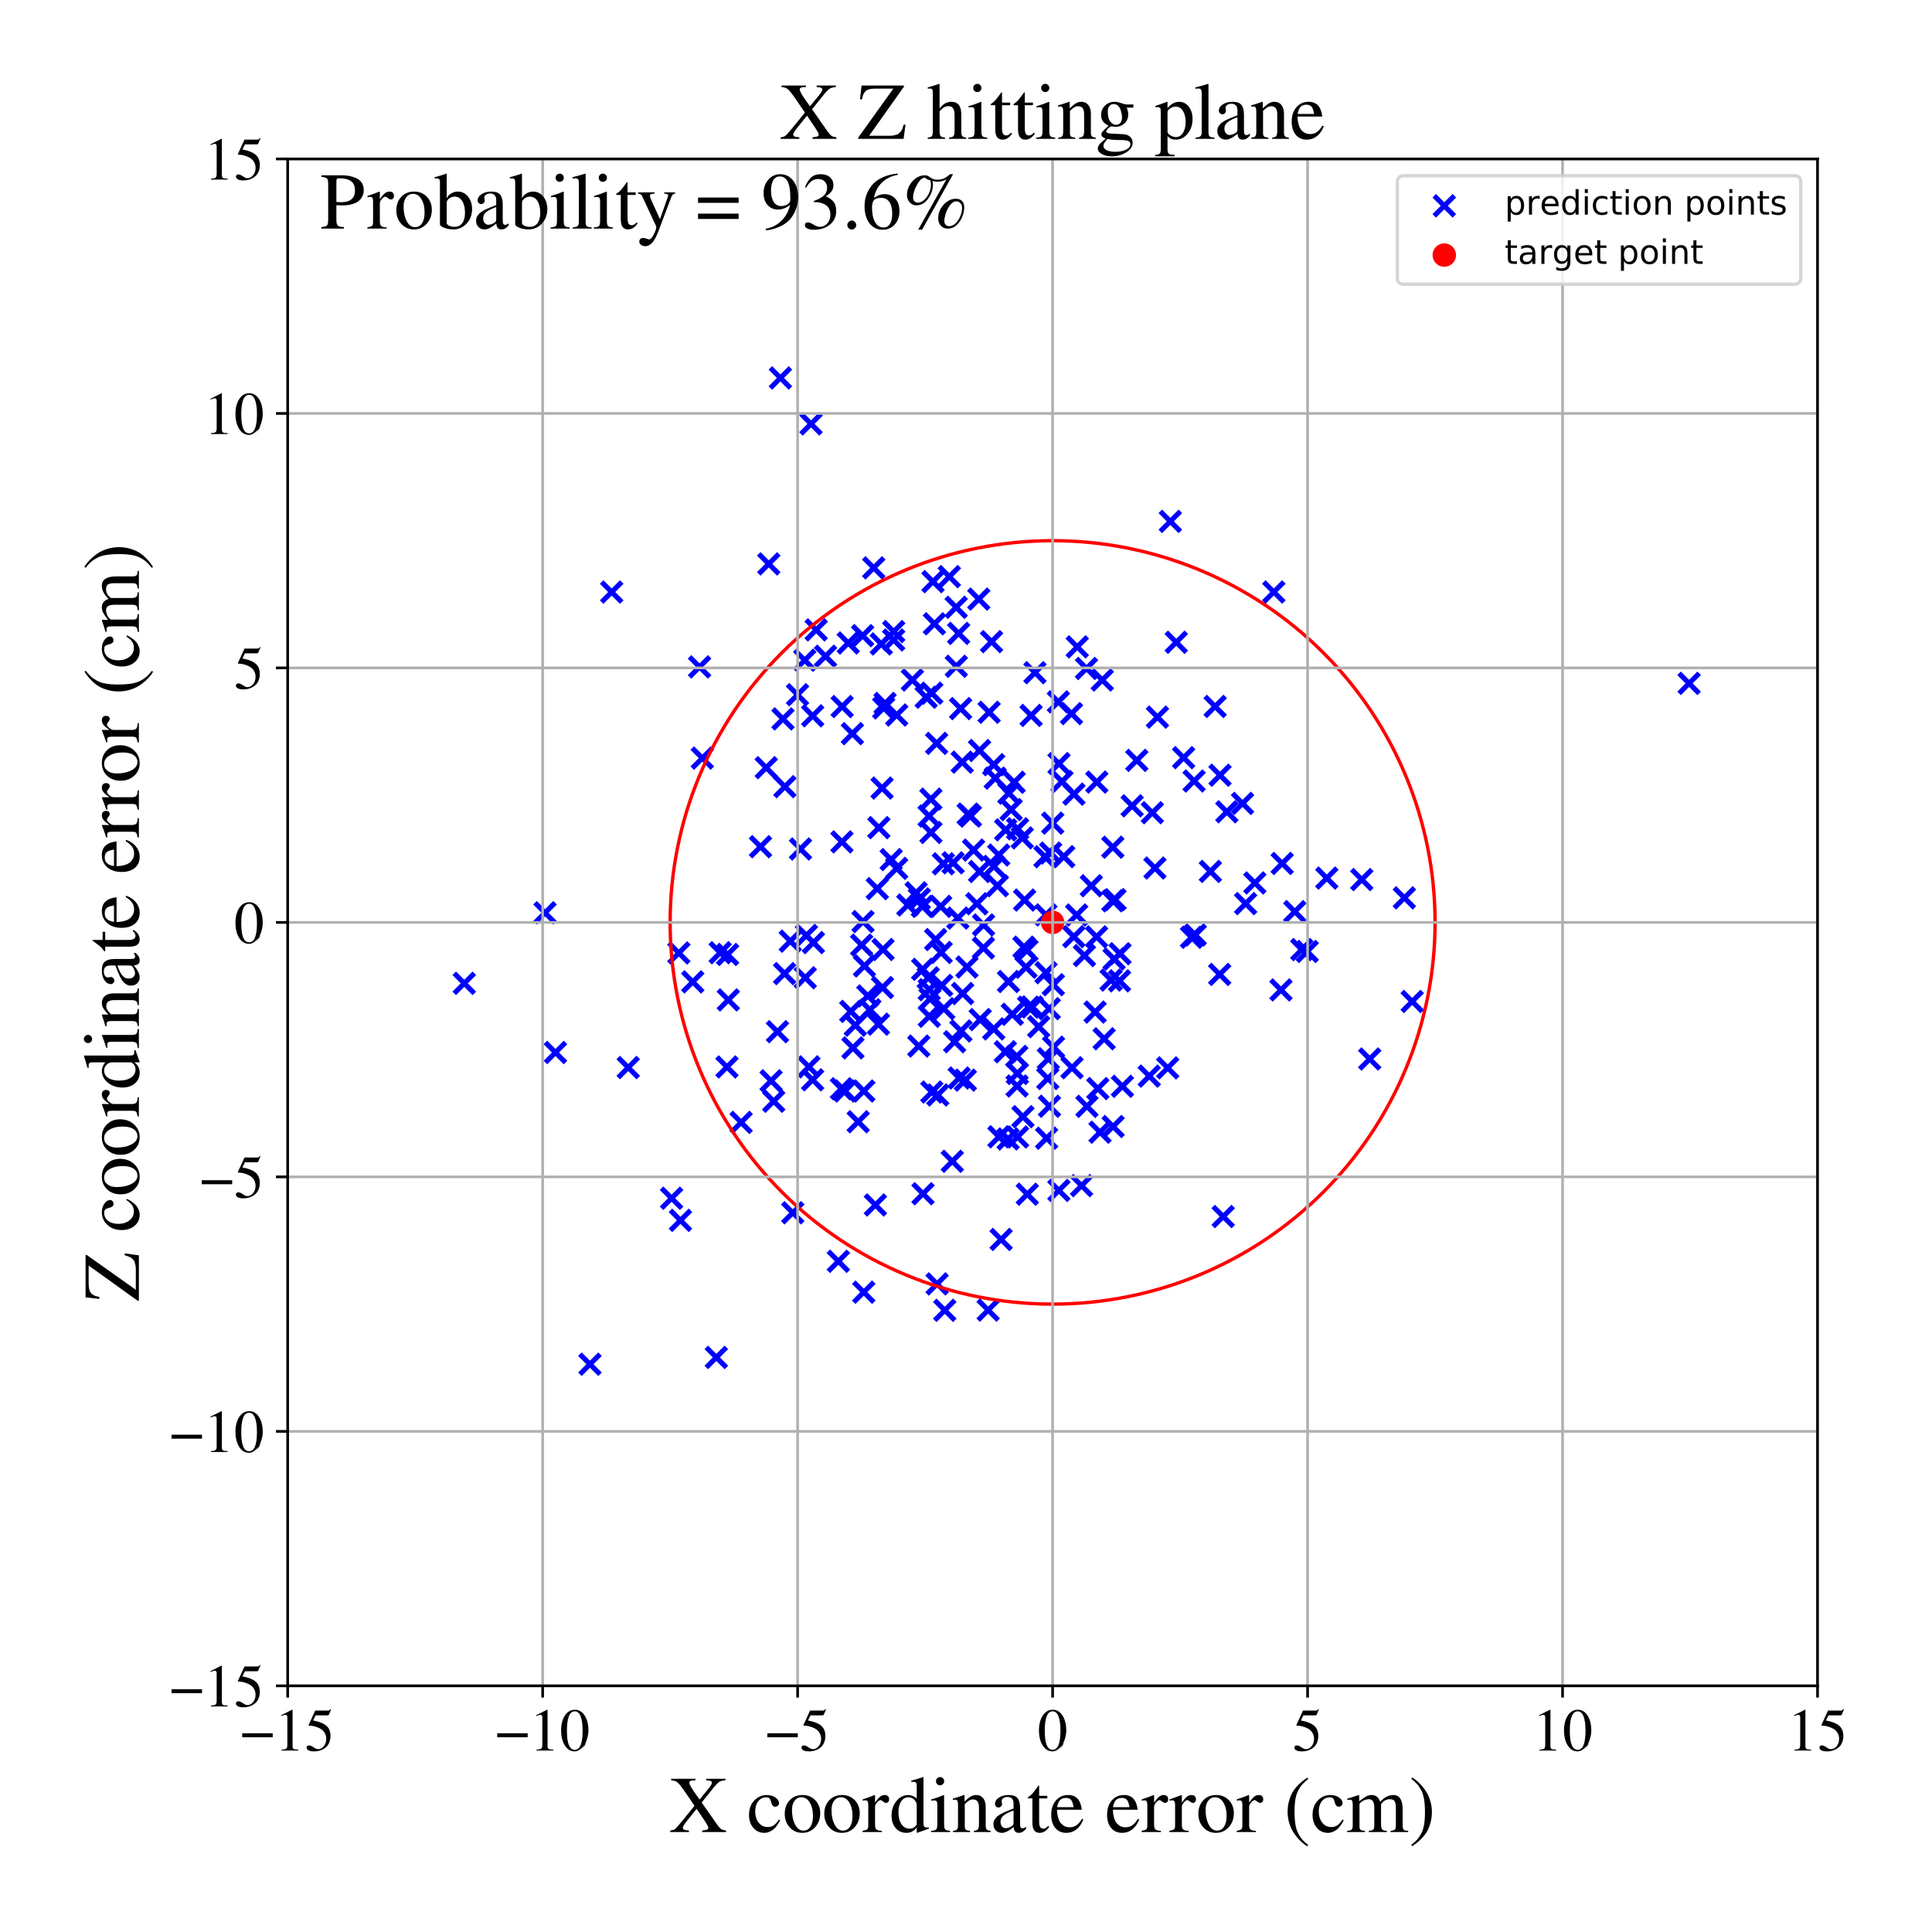 <?xml version="1.0" encoding="utf-8" standalone="no"?>
<!DOCTYPE svg PUBLIC "-//W3C//DTD SVG 1.1//EN"
  "http://www.w3.org/Graphics/SVG/1.1/DTD/svg11.dtd">
<!-- Created with matplotlib (https://matplotlib.org/) -->
<svg height="576pt" version="1.1" viewBox="0 0 576 576" width="576pt" xmlns="http://www.w3.org/2000/svg" xmlns:xlink="http://www.w3.org/1999/xlink">
 <defs>
  <style type="text/css">
*{stroke-linecap:butt;stroke-linejoin:round;}
  </style>
 </defs>
 <g id="figure_1">
  <g id="patch_1">
   <path d="M 0 576 
L 576 576 
L 576 0 
L 0 0 
z
" style="fill:#ffffff;"/>
  </g>
  <g id="axes_1">
   <g id="patch_2">
    <path d="M 85.766 502.609 
L 541.875 502.609 
L 541.875 47.391 
L 85.766 47.391 
z
" style="fill:#ffffff;"/>
   </g>
   <g id="PathCollection_1">
    <defs>
     <path d="M -3 3 
L 3 -3 
M -3 -3 
L 3 3 
" id="m86aea82c66" style="stroke:#0000ff;stroke-width:1.5;"/>
    </defs>
    <g clip-path="url(#p976c532eda)">
     <use style="fill:#0000ff;stroke:#0000ff;stroke-width:1.5;" x="238.653" xlink:href="#m86aea82c66" y="253.113"/>
     <use style="fill:#0000ff;stroke:#0000ff;stroke-width:1.5;" x="252.896" xlink:href="#m86aea82c66" y="191.7"/>
     <use style="fill:#0000ff;stroke:#0000ff;stroke-width:1.5;" x="250.857" xlink:href="#m86aea82c66" y="324.59"/>
     <use style="fill:#0000ff;stroke:#0000ff;stroke-width:1.5;" x="408.363" xlink:href="#m86aea82c66" y="315.727"/>
     <use style="fill:#0000ff;stroke:#0000ff;stroke-width:1.5;" x="275.081" xlink:href="#m86aea82c66" y="288.995"/>
     <use style="fill:#0000ff;stroke:#0000ff;stroke-width:1.5;" x="321.167" xlink:href="#m86aea82c66" y="192.854"/>
     <use style="fill:#0000ff;stroke:#0000ff;stroke-width:1.5;" x="288.285" xlink:href="#m86aea82c66" y="288.309"/>
     <use style="fill:#0000ff;stroke:#0000ff;stroke-width:1.5;" x="246.12" xlink:href="#m86aea82c66" y="195.643"/>
     <use style="fill:#0000ff;stroke:#0000ff;stroke-width:1.5;" x="255.861" xlink:href="#m86aea82c66" y="334.44"/>
     <use style="fill:#0000ff;stroke:#0000ff;stroke-width:1.5;" x="342.625" xlink:href="#m86aea82c66" y="320.827"/>
     <use style="fill:#0000ff;stroke:#0000ff;stroke-width:1.5;" x="315.722" xlink:href="#m86aea82c66" y="227.657"/>
     <use style="fill:#0000ff;stroke:#0000ff;stroke-width:1.5;" x="240.429" xlink:href="#m86aea82c66" y="278.877"/>
     <use style="fill:#0000ff;stroke:#0000ff;stroke-width:1.5;" x="320.987" xlink:href="#m86aea82c66" y="272.788"/>
     <use style="fill:#0000ff;stroke:#0000ff;stroke-width:1.5;" x="232.67" xlink:href="#m86aea82c66" y="112.683"/>
     <use style="fill:#0000ff;stroke:#0000ff;stroke-width:1.5;" x="326.928" xlink:href="#m86aea82c66" y="279.303"/>
     <use style="fill:#0000ff;stroke:#0000ff;stroke-width:1.5;" x="257.294" xlink:href="#m86aea82c66" y="274.757"/>
     <use style="fill:#0000ff;stroke:#0000ff;stroke-width:1.5;" x="319.449" xlink:href="#m86aea82c66" y="212.754"/>
     <use style="fill:#0000ff;stroke:#0000ff;stroke-width:1.5;" x="240.076" xlink:href="#m86aea82c66" y="291.512"/>
     <use style="fill:#0000ff;stroke:#0000ff;stroke-width:1.5;" x="334.632" xlink:href="#m86aea82c66" y="323.868"/>
     <use style="fill:#0000ff;stroke:#0000ff;stroke-width:1.5;" x="307.409" xlink:href="#m86aea82c66" y="213.298"/>
     <use style="fill:#0000ff;stroke:#0000ff;stroke-width:1.5;" x="277.06" xlink:href="#m86aea82c66" y="302.998"/>
     <use style="fill:#0000ff;stroke:#0000ff;stroke-width:1.5;" x="293.231" xlink:href="#m86aea82c66" y="275.76"/>
     <use style="fill:#0000ff;stroke:#0000ff;stroke-width:1.5;" x="326.489" xlink:href="#m86aea82c66" y="301.729"/>
     <use style="fill:#0000ff;stroke:#0000ff;stroke-width:1.5;" x="312.886" xlink:href="#m86aea82c66" y="329.816"/>
     <use style="fill:#0000ff;stroke:#0000ff;stroke-width:1.5;" x="306.161" xlink:href="#m86aea82c66" y="283.336"/>
     <use style="fill:#0000ff;stroke:#0000ff;stroke-width:1.5;" x="285.069" xlink:href="#m86aea82c66" y="181.059"/>
     <use style="fill:#0000ff;stroke:#0000ff;stroke-width:1.5;" x="279.388" xlink:href="#m86aea82c66" y="382.781"/>
     <use style="fill:#0000ff;stroke:#0000ff;stroke-width:1.5;" x="261.89" xlink:href="#m86aea82c66" y="305.339"/>
     <use style="fill:#0000ff;stroke:#0000ff;stroke-width:1.5;" x="284.613" xlink:href="#m86aea82c66" y="310.576"/>
     <use style="fill:#0000ff;stroke:#0000ff;stroke-width:1.5;" x="200.226" xlink:href="#m86aea82c66" y="357.241"/>
     <use style="fill:#0000ff;stroke:#0000ff;stroke-width:1.5;" x="276.996" xlink:href="#m86aea82c66" y="243.287"/>
     <use style="fill:#0000ff;stroke:#0000ff;stroke-width:1.5;" x="296.719" xlink:href="#m86aea82c66" y="231.988"/>
     <use style="fill:#0000ff;stroke:#0000ff;stroke-width:1.5;" x="228.441" xlink:href="#m86aea82c66" y="228.873"/>
     <use style="fill:#0000ff;stroke:#0000ff;stroke-width:1.5;" x="379.772" xlink:href="#m86aea82c66" y="176.497"/>
     <use style="fill:#0000ff;stroke:#0000ff;stroke-width:1.5;" x="263.462" xlink:href="#m86aea82c66" y="211.066"/>
     <use style="fill:#0000ff;stroke:#0000ff;stroke-width:1.5;" x="274.992" xlink:href="#m86aea82c66" y="270.228"/>
     <use style="fill:#0000ff;stroke:#0000ff;stroke-width:1.5;" x="278.589" xlink:href="#m86aea82c66" y="185.977"/>
     <use style="fill:#0000ff;stroke:#0000ff;stroke-width:1.5;" x="291.814" xlink:href="#m86aea82c66" y="178.611"/>
     <use style="fill:#0000ff;stroke:#0000ff;stroke-width:1.5;" x="280.586" xlink:href="#m86aea82c66" y="283.96"/>
     <use style="fill:#0000ff;stroke:#0000ff;stroke-width:1.5;" x="251.92" xlink:href="#m86aea82c66" y="325.271"/>
     <use style="fill:#0000ff;stroke:#0000ff;stroke-width:1.5;" x="241.797" xlink:href="#m86aea82c66" y="126.382"/>
     <use style="fill:#0000ff;stroke:#0000ff;stroke-width:1.5;" x="165.603" xlink:href="#m86aea82c66" y="313.784"/>
     <use style="fill:#0000ff;stroke:#0000ff;stroke-width:1.5;" x="292.228" xlink:href="#m86aea82c66" y="303.973"/>
     <use style="fill:#0000ff;stroke:#0000ff;stroke-width:1.5;" x="254.126" xlink:href="#m86aea82c66" y="218.725"/>
     <use style="fill:#0000ff;stroke:#0000ff;stroke-width:1.5;" x="313.24" xlink:href="#m86aea82c66" y="254.321"/>
     <use style="fill:#0000ff;stroke:#0000ff;stroke-width:1.5;" x="363.732" xlink:href="#m86aea82c66" y="231.117"/>
     <use style="fill:#0000ff;stroke:#0000ff;stroke-width:1.5;" x="251.016" xlink:href="#m86aea82c66" y="250.997"/>
     <use style="fill:#0000ff;stroke:#0000ff;stroke-width:1.5;" x="275.175" xlink:href="#m86aea82c66" y="355.897"/>
     <use style="fill:#0000ff;stroke:#0000ff;stroke-width:1.5;" x="233.922" xlink:href="#m86aea82c66" y="290.263"/>
     <use style="fill:#0000ff;stroke:#0000ff;stroke-width:1.5;" x="298.467" xlink:href="#m86aea82c66" y="369.525"/>
     <use style="fill:#0000ff;stroke:#0000ff;stroke-width:1.5;" x="306.274" xlink:href="#m86aea82c66" y="356.038"/>
     <use style="fill:#0000ff;stroke:#0000ff;stroke-width:1.5;" x="254.285" xlink:href="#m86aea82c66" y="312.408"/>
     <use style="fill:#0000ff;stroke:#0000ff;stroke-width:1.5;" x="311.859" xlink:href="#m86aea82c66" y="290.003"/>
     <use style="fill:#0000ff;stroke:#0000ff;stroke-width:1.5;" x="296.252" xlink:href="#m86aea82c66" y="227.976"/>
     <use style="fill:#0000ff;stroke:#0000ff;stroke-width:1.5;" x="266.427" xlink:href="#m86aea82c66" y="190.793"/>
     <use style="fill:#0000ff;stroke:#0000ff;stroke-width:1.5;" x="304.974" xlink:href="#m86aea82c66" y="332.923"/>
     <use style="fill:#0000ff;stroke:#0000ff;stroke-width:1.5;" x="305.273" xlink:href="#m86aea82c66" y="282.379"/>
     <use style="fill:#0000ff;stroke:#0000ff;stroke-width:1.5;" x="287.005" xlink:href="#m86aea82c66" y="296.205"/>
     <use style="fill:#0000ff;stroke:#0000ff;stroke-width:1.5;" x="364.685" xlink:href="#m86aea82c66" y="362.697"/>
     <use style="fill:#0000ff;stroke:#0000ff;stroke-width:1.5;" x="371.36" xlink:href="#m86aea82c66" y="269.396"/>
     <use style="fill:#0000ff;stroke:#0000ff;stroke-width:1.5;" x="229.204" xlink:href="#m86aea82c66" y="168.122"/>
     <use style="fill:#0000ff;stroke:#0000ff;stroke-width:1.5;" x="324.057" xlink:href="#m86aea82c66" y="329.843"/>
     <use style="fill:#0000ff;stroke:#0000ff;stroke-width:1.5;" x="331.773" xlink:href="#m86aea82c66" y="268.561"/>
     <use style="fill:#0000ff;stroke:#0000ff;stroke-width:1.5;" x="350.688" xlink:href="#m86aea82c66" y="191.487"/>
     <use style="fill:#0000ff;stroke:#0000ff;stroke-width:1.5;" x="277.532" xlink:href="#m86aea82c66" y="238.252"/>
     <use style="fill:#0000ff;stroke:#0000ff;stroke-width:1.5;" x="255.003" xlink:href="#m86aea82c66" y="305.654"/>
     <use style="fill:#0000ff;stroke:#0000ff;stroke-width:1.5;" x="242.264" xlink:href="#m86aea82c66" y="321.934"/>
     <use style="fill:#0000ff;stroke:#0000ff;stroke-width:1.5;" x="263.105" xlink:href="#m86aea82c66" y="294.426"/>
     <use style="fill:#0000ff;stroke:#0000ff;stroke-width:1.5;" x="273.128" xlink:href="#m86aea82c66" y="266.183"/>
     <use style="fill:#0000ff;stroke:#0000ff;stroke-width:1.5;" x="303.31" xlink:href="#m86aea82c66" y="320.036"/>
     <use style="fill:#0000ff;stroke:#0000ff;stroke-width:1.5;" x="234.003" xlink:href="#m86aea82c66" y="234.53"/>
     <use style="fill:#0000ff;stroke:#0000ff;stroke-width:1.5;" x="237.775" xlink:href="#m86aea82c66" y="207.118"/>
     <use style="fill:#0000ff;stroke:#0000ff;stroke-width:1.5;" x="231.796" xlink:href="#m86aea82c66" y="307.584"/>
     <use style="fill:#0000ff;stroke:#0000ff;stroke-width:1.5;" x="263.862" xlink:href="#m86aea82c66" y="209.725"/>
     <use style="fill:#0000ff;stroke:#0000ff;stroke-width:1.5;" x="312.384" xlink:href="#m86aea82c66" y="321.542"/>
     <use style="fill:#0000ff;stroke:#0000ff;stroke-width:1.5;" x="283.909" xlink:href="#m86aea82c66" y="346.226"/>
     <use style="fill:#0000ff;stroke:#0000ff;stroke-width:1.5;" x="312.03" xlink:href="#m86aea82c66" y="339.339"/>
     <use style="fill:#0000ff;stroke:#0000ff;stroke-width:1.5;" x="301.459" xlink:href="#m86aea82c66" y="241.38"/>
     <use style="fill:#0000ff;stroke:#0000ff;stroke-width:1.5;" x="281.673" xlink:href="#m86aea82c66" y="390.648"/>
     <use style="fill:#0000ff;stroke:#0000ff;stroke-width:1.5;" x="208.571" xlink:href="#m86aea82c66" y="198.827"/>
     <use style="fill:#0000ff;stroke:#0000ff;stroke-width:1.5;" x="289.312" xlink:href="#m86aea82c66" y="243.308"/>
     <use style="fill:#0000ff;stroke:#0000ff;stroke-width:1.5;" x="356.008" xlink:href="#m86aea82c66" y="232.847"/>
     <use style="fill:#0000ff;stroke:#0000ff;stroke-width:1.5;" x="262.974" xlink:href="#m86aea82c66" y="234.948"/>
     <use style="fill:#0000ff;stroke:#0000ff;stroke-width:1.5;" x="287.8" xlink:href="#m86aea82c66" y="322.019"/>
     <use style="fill:#0000ff;stroke:#0000ff;stroke-width:1.5;" x="241.17" xlink:href="#m86aea82c66" y="318.066"/>
     <use style="fill:#0000ff;stroke:#0000ff;stroke-width:1.5;" x="300.779" xlink:href="#m86aea82c66" y="236.481"/>
     <use style="fill:#0000ff;stroke:#0000ff;stroke-width:1.5;" x="277.793" xlink:href="#m86aea82c66" y="206.659"/>
     <use style="fill:#0000ff;stroke:#0000ff;stroke-width:1.5;" x="323.927" xlink:href="#m86aea82c66" y="199.296"/>
     <use style="fill:#0000ff;stroke:#0000ff;stroke-width:1.5;" x="294.894" xlink:href="#m86aea82c66" y="212.351"/>
     <use style="fill:#0000ff;stroke:#0000ff;stroke-width:1.5;" x="278.949" xlink:href="#m86aea82c66" y="280.112"/>
     <use style="fill:#0000ff;stroke:#0000ff;stroke-width:1.5;" x="331.258" xlink:href="#m86aea82c66" y="292.189"/>
     <use style="fill:#0000ff;stroke:#0000ff;stroke-width:1.5;" x="405.993" xlink:href="#m86aea82c66" y="262.232"/>
     <use style="fill:#0000ff;stroke:#0000ff;stroke-width:1.5;" x="345.077" xlink:href="#m86aea82c66" y="213.802"/>
     <use style="fill:#0000ff;stroke:#0000ff;stroke-width:1.5;" x="337.53" xlink:href="#m86aea82c66" y="240.25"/>
     <use style="fill:#0000ff;stroke:#0000ff;stroke-width:1.5;" x="326.998" xlink:href="#m86aea82c66" y="233.164"/>
     <use style="fill:#0000ff;stroke:#0000ff;stroke-width:1.5;" x="260.49" xlink:href="#m86aea82c66" y="169.302"/>
     <use style="fill:#0000ff;stroke:#0000ff;stroke-width:1.5;" x="329.186" xlink:href="#m86aea82c66" y="309.696"/>
     <use style="fill:#0000ff;stroke:#0000ff;stroke-width:1.5;" x="291.234" xlink:href="#m86aea82c66" y="269.44"/>
     <use style="fill:#0000ff;stroke:#0000ff;stroke-width:1.5;" x="262.738" xlink:href="#m86aea82c66" y="191.989"/>
     <use style="fill:#0000ff;stroke:#0000ff;stroke-width:1.5;" x="362.276" xlink:href="#m86aea82c66" y="210.626"/>
     <use style="fill:#0000ff;stroke:#0000ff;stroke-width:1.5;" x="258.727" xlink:href="#m86aea82c66" y="296.917"/>
     <use style="fill:#0000ff;stroke:#0000ff;stroke-width:1.5;" x="257.728" xlink:href="#m86aea82c66" y="287.986"/>
     <use style="fill:#0000ff;stroke:#0000ff;stroke-width:1.5;" x="303.136" xlink:href="#m86aea82c66" y="314.939"/>
     <use style="fill:#0000ff;stroke:#0000ff;stroke-width:1.5;" x="202.871" xlink:href="#m86aea82c66" y="363.835"/>
     <use style="fill:#0000ff;stroke:#0000ff;stroke-width:1.5;" x="299.727" xlink:href="#m86aea82c66" y="313.575"/>
     <use style="fill:#0000ff;stroke:#0000ff;stroke-width:1.5;" x="292.041" xlink:href="#m86aea82c66" y="223.753"/>
     <use style="fill:#0000ff;stroke:#0000ff;stroke-width:1.5;" x="317.137" xlink:href="#m86aea82c66" y="255.387"/>
     <use style="fill:#0000ff;stroke:#0000ff;stroke-width:1.5;" x="263.263" xlink:href="#m86aea82c66" y="283.076"/>
     <use style="fill:#0000ff;stroke:#0000ff;stroke-width:1.5;" x="306.658" xlink:href="#m86aea82c66" y="300.267"/>
     <use style="fill:#0000ff;stroke:#0000ff;stroke-width:1.5;" x="216.924" xlink:href="#m86aea82c66" y="284.561"/>
     <use style="fill:#0000ff;stroke:#0000ff;stroke-width:1.5;" x="360.859" xlink:href="#m86aea82c66" y="259.806"/>
     <use style="fill:#0000ff;stroke:#0000ff;stroke-width:1.5;" x="313.855" xlink:href="#m86aea82c66" y="245.406"/>
     <use style="fill:#0000ff;stroke:#0000ff;stroke-width:1.5;" x="261.55" xlink:href="#m86aea82c66" y="264.921"/>
     <use style="fill:#0000ff;stroke:#0000ff;stroke-width:1.5;" x="297.365" xlink:href="#m86aea82c66" y="264.058"/>
     <use style="fill:#0000ff;stroke:#0000ff;stroke-width:1.5;" x="386.026" xlink:href="#m86aea82c66" y="271.789"/>
     <use style="fill:#0000ff;stroke:#0000ff;stroke-width:1.5;" x="315.537" xlink:href="#m86aea82c66" y="209.249"/>
     <use style="fill:#0000ff;stroke:#0000ff;stroke-width:1.5;" x="421.029" xlink:href="#m86aea82c66" y="298.578"/>
     <use style="fill:#0000ff;stroke:#0000ff;stroke-width:1.5;" x="279.583" xlink:href="#m86aea82c66" y="326.45"/>
     <use style="fill:#0000ff;stroke:#0000ff;stroke-width:1.5;" x="356.353" xlink:href="#m86aea82c66" y="278.748"/>
     <use style="fill:#0000ff;stroke:#0000ff;stroke-width:1.5;" x="206.539" xlink:href="#m86aea82c66" y="292.731"/>
     <use style="fill:#0000ff;stroke:#0000ff;stroke-width:1.5;" x="182.367" xlink:href="#m86aea82c66" y="176.51"/>
     <use style="fill:#0000ff;stroke:#0000ff;stroke-width:1.5;" x="138.42" xlink:href="#m86aea82c66" y="293.166"/>
     <use style="fill:#0000ff;stroke:#0000ff;stroke-width:1.5;" x="331.86" xlink:href="#m86aea82c66" y="335.857"/>
     <use style="fill:#0000ff;stroke:#0000ff;stroke-width:1.5;" x="332.154" xlink:href="#m86aea82c66" y="285.921"/>
     <use style="fill:#0000ff;stroke:#0000ff;stroke-width:1.5;" x="355.232" xlink:href="#m86aea82c66" y="279.442"/>
     <use style="fill:#0000ff;stroke:#0000ff;stroke-width:1.5;" x="257.18" xlink:href="#m86aea82c66" y="189.508"/>
     <use style="fill:#0000ff;stroke:#0000ff;stroke-width:1.5;" x="239.925" xlink:href="#m86aea82c66" y="196.834"/>
     <use style="fill:#0000ff;stroke:#0000ff;stroke-width:1.5;" x="418.693" xlink:href="#m86aea82c66" y="267.681"/>
     <use style="fill:#0000ff;stroke:#0000ff;stroke-width:1.5;" x="338.921" xlink:href="#m86aea82c66" y="226.695"/>
     <use style="fill:#0000ff;stroke:#0000ff;stroke-width:1.5;" x="235.613" xlink:href="#m86aea82c66" y="280.596"/>
     <use style="fill:#0000ff;stroke:#0000ff;stroke-width:1.5;" x="332.417" xlink:href="#m86aea82c66" y="268.222"/>
     <use style="fill:#0000ff;stroke:#0000ff;stroke-width:1.5;" x="233.435" xlink:href="#m86aea82c66" y="214.339"/>
     <use style="fill:#0000ff;stroke:#0000ff;stroke-width:1.5;" x="280.454" xlink:href="#m86aea82c66" y="270.232"/>
     <use style="fill:#0000ff;stroke:#0000ff;stroke-width:1.5;" x="305.479" xlink:href="#m86aea82c66" y="268.341"/>
     <use style="fill:#0000ff;stroke:#0000ff;stroke-width:1.5;" x="304.77" xlink:href="#m86aea82c66" y="249.807"/>
     <use style="fill:#0000ff;stroke:#0000ff;stroke-width:1.5;" x="260.988" xlink:href="#m86aea82c66" y="359.246"/>
     <use style="fill:#0000ff;stroke:#0000ff;stroke-width:1.5;" x="292.041" xlink:href="#m86aea82c66" y="259.834"/>
     <use style="fill:#0000ff;stroke:#0000ff;stroke-width:1.5;" x="285.575" xlink:href="#m86aea82c66" y="273.714"/>
     <use style="fill:#0000ff;stroke:#0000ff;stroke-width:1.5;" x="348.135" xlink:href="#m86aea82c66" y="318.373"/>
     <use style="fill:#0000ff;stroke:#0000ff;stroke-width:1.5;" x="363.628" xlink:href="#m86aea82c66" y="290.515"/>
     <use style="fill:#0000ff;stroke:#0000ff;stroke-width:1.5;" x="309.671" xlink:href="#m86aea82c66" y="306.086"/>
     <use style="fill:#0000ff;stroke:#0000ff;stroke-width:1.5;" x="251.082" xlink:href="#m86aea82c66" y="210.65"/>
     <use style="fill:#0000ff;stroke:#0000ff;stroke-width:1.5;" x="352.879" xlink:href="#m86aea82c66" y="225.889"/>
     <use style="fill:#0000ff;stroke:#0000ff;stroke-width:1.5;" x="322.45" xlink:href="#m86aea82c66" y="353.479"/>
     <use style="fill:#0000ff;stroke:#0000ff;stroke-width:1.5;" x="311.538" xlink:href="#m86aea82c66" y="255.423"/>
     <use style="fill:#0000ff;stroke:#0000ff;stroke-width:1.5;" x="395.568" xlink:href="#m86aea82c66" y="261.787"/>
     <use style="fill:#0000ff;stroke:#0000ff;stroke-width:1.5;" x="389.738" xlink:href="#m86aea82c66" y="283.668"/>
     <use style="fill:#0000ff;stroke:#0000ff;stroke-width:1.5;" x="202.389" xlink:href="#m86aea82c66" y="284.114"/>
     <use style="fill:#0000ff;stroke:#0000ff;stroke-width:1.5;" x="272.012" xlink:href="#m86aea82c66" y="202.728"/>
     <use style="fill:#0000ff;stroke:#0000ff;stroke-width:1.5;" x="262.016" xlink:href="#m86aea82c66" y="246.748"/>
     <use style="fill:#0000ff;stroke:#0000ff;stroke-width:1.5;" x="253.64" xlink:href="#m86aea82c66" y="301.532"/>
     <use style="fill:#0000ff;stroke:#0000ff;stroke-width:1.5;" x="236.348" xlink:href="#m86aea82c66" y="361.571"/>
     <use style="fill:#0000ff;stroke:#0000ff;stroke-width:1.5;" x="320.175" xlink:href="#m86aea82c66" y="236.76"/>
     <use style="fill:#0000ff;stroke:#0000ff;stroke-width:1.5;" x="327.954" xlink:href="#m86aea82c66" y="337.553"/>
     <use style="fill:#0000ff;stroke:#0000ff;stroke-width:1.5;" x="327.301" xlink:href="#m86aea82c66" y="324.544"/>
     <use style="fill:#0000ff;stroke:#0000ff;stroke-width:1.5;" x="319.603" xlink:href="#m86aea82c66" y="318.329"/>
     <use style="fill:#0000ff;stroke:#0000ff;stroke-width:1.5;" x="374.118" xlink:href="#m86aea82c66" y="263.237"/>
     <use style="fill:#0000ff;stroke:#0000ff;stroke-width:1.5;" x="175.891" xlink:href="#m86aea82c66" y="406.723"/>
     <use style="fill:#0000ff;stroke:#0000ff;stroke-width:1.5;" x="278.158" xlink:href="#m86aea82c66" y="173.408"/>
     <use style="fill:#0000ff;stroke:#0000ff;stroke-width:1.5;" x="230.672" xlink:href="#m86aea82c66" y="328.316"/>
     <use style="fill:#0000ff;stroke:#0000ff;stroke-width:1.5;" x="162.491" xlink:href="#m86aea82c66" y="272.136"/>
     <use style="fill:#0000ff;stroke:#0000ff;stroke-width:1.5;" x="331.77" xlink:href="#m86aea82c66" y="252.585"/>
     <use style="fill:#0000ff;stroke:#0000ff;stroke-width:1.5;" x="333.764" xlink:href="#m86aea82c66" y="292.43"/>
     <use style="fill:#0000ff;stroke:#0000ff;stroke-width:1.5;" x="300.666" xlink:href="#m86aea82c66" y="292.624"/>
     <use style="fill:#0000ff;stroke:#0000ff;stroke-width:1.5;" x="277.043" xlink:href="#m86aea82c66" y="295.059"/>
     <use style="fill:#0000ff;stroke:#0000ff;stroke-width:1.5;" x="290.259" xlink:href="#m86aea82c66" y="253.444"/>
     <use style="fill:#0000ff;stroke:#0000ff;stroke-width:1.5;" x="595.706" xlink:href="#m86aea82c66" y="317.329"/>
     <use style="fill:#0000ff;stroke:#0000ff;stroke-width:1.5;" x="344.328" xlink:href="#m86aea82c66" y="258.79"/>
     <use style="fill:#0000ff;stroke:#0000ff;stroke-width:1.5;" x="285.112" xlink:href="#m86aea82c66" y="198.647"/>
     <use style="fill:#0000ff;stroke:#0000ff;stroke-width:1.5;" x="226.736" xlink:href="#m86aea82c66" y="252.429"/>
     <use style="fill:#0000ff;stroke:#0000ff;stroke-width:1.5;" x="314.084" xlink:href="#m86aea82c66" y="312.193"/>
     <use style="fill:#0000ff;stroke:#0000ff;stroke-width:1.5;" x="311.818" xlink:href="#m86aea82c66" y="272.756"/>
     <use style="fill:#0000ff;stroke:#0000ff;stroke-width:1.5;" x="308.56" xlink:href="#m86aea82c66" y="200.561"/>
     <use style="fill:#0000ff;stroke:#0000ff;stroke-width:1.5;" x="286.396" xlink:href="#m86aea82c66" y="211.252"/>
     <use style="fill:#0000ff;stroke:#0000ff;stroke-width:1.5;" x="217.142" xlink:href="#m86aea82c66" y="298.11"/>
     <use style="fill:#0000ff;stroke:#0000ff;stroke-width:1.5;" x="305.889" xlink:href="#m86aea82c66" y="288.375"/>
     <use style="fill:#0000ff;stroke:#0000ff;stroke-width:1.5;" x="307.725" xlink:href="#m86aea82c66" y="300.201"/>
     <use style="fill:#0000ff;stroke:#0000ff;stroke-width:1.5;" x="257.523" xlink:href="#m86aea82c66" y="385.243"/>
     <use style="fill:#0000ff;stroke:#0000ff;stroke-width:1.5;" x="279.248" xlink:href="#m86aea82c66" y="221.625"/>
     <use style="fill:#0000ff;stroke:#0000ff;stroke-width:1.5;" x="325.361" xlink:href="#m86aea82c66" y="264.078"/>
     <use style="fill:#0000ff;stroke:#0000ff;stroke-width:1.5;" x="293.186" xlink:href="#m86aea82c66" y="282.63"/>
     <use style="fill:#0000ff;stroke:#0000ff;stroke-width:1.5;" x="328.623" xlink:href="#m86aea82c66" y="202.744"/>
     <use style="fill:#0000ff;stroke:#0000ff;stroke-width:1.5;" x="265.687" xlink:href="#m86aea82c66" y="256.28"/>
     <use style="fill:#0000ff;stroke:#0000ff;stroke-width:1.5;" x="273.924" xlink:href="#m86aea82c66" y="311.866"/>
     <use style="fill:#0000ff;stroke:#0000ff;stroke-width:1.5;" x="288.636" xlink:href="#m86aea82c66" y="242.709"/>
     <use style="fill:#0000ff;stroke:#0000ff;stroke-width:1.5;" x="348.921" xlink:href="#m86aea82c66" y="155.445"/>
     <use style="fill:#0000ff;stroke:#0000ff;stroke-width:1.5;" x="503.587" xlink:href="#m86aea82c66" y="203.733"/>
     <use style="fill:#0000ff;stroke:#0000ff;stroke-width:1.5;" x="256.88" xlink:href="#m86aea82c66" y="281.763"/>
     <use style="fill:#0000ff;stroke:#0000ff;stroke-width:1.5;" x="276.124" xlink:href="#m86aea82c66" y="207.873"/>
     <use style="fill:#0000ff;stroke:#0000ff;stroke-width:1.5;" x="242.503" xlink:href="#m86aea82c66" y="281.018"/>
     <use style="fill:#0000ff;stroke:#0000ff;stroke-width:1.5;" x="216.738" xlink:href="#m86aea82c66" y="318.101"/>
     <use style="fill:#0000ff;stroke:#0000ff;stroke-width:1.5;" x="382.266" xlink:href="#m86aea82c66" y="257.428"/>
     <use style="fill:#0000ff;stroke:#0000ff;stroke-width:1.5;" x="301.799" xlink:href="#m86aea82c66" y="302.392"/>
     <use style="fill:#0000ff;stroke:#0000ff;stroke-width:1.5;" x="296.292" xlink:href="#m86aea82c66" y="258.292"/>
     <use style="fill:#0000ff;stroke:#0000ff;stroke-width:1.5;" x="280.74" xlink:href="#m86aea82c66" y="293.794"/>
     <use style="fill:#0000ff;stroke:#0000ff;stroke-width:1.5;" x="365.765" xlink:href="#m86aea82c66" y="242.03"/>
     <use style="fill:#0000ff;stroke:#0000ff;stroke-width:1.5;" x="267.342" xlink:href="#m86aea82c66" y="213.176"/>
     <use style="fill:#0000ff;stroke:#0000ff;stroke-width:1.5;" x="286.486" xlink:href="#m86aea82c66" y="307.363"/>
     <use style="fill:#0000ff;stroke:#0000ff;stroke-width:1.5;" x="333.918" xlink:href="#m86aea82c66" y="284.346"/>
     <use style="fill:#0000ff;stroke:#0000ff;stroke-width:1.5;" x="303.38" xlink:href="#m86aea82c66" y="247.101"/>
     <use style="fill:#0000ff;stroke:#0000ff;stroke-width:1.5;" x="296.271" xlink:href="#m86aea82c66" y="306.758"/>
     <use style="fill:#0000ff;stroke:#0000ff;stroke-width:1.5;" x="295.618" xlink:href="#m86aea82c66" y="191.296"/>
     <use style="fill:#0000ff;stroke:#0000ff;stroke-width:1.5;" x="270.653" xlink:href="#m86aea82c66" y="269.817"/>
     <use style="fill:#0000ff;stroke:#0000ff;stroke-width:1.5;" x="303.224" xlink:href="#m86aea82c66" y="323.773"/>
     <use style="fill:#0000ff;stroke:#0000ff;stroke-width:1.5;" x="388.099" xlink:href="#m86aea82c66" y="283.107"/>
     <use style="fill:#0000ff;stroke:#0000ff;stroke-width:1.5;" x="299.832" xlink:href="#m86aea82c66" y="247.41"/>
     <use style="fill:#0000ff;stroke:#0000ff;stroke-width:1.5;" x="300.551" xlink:href="#m86aea82c66" y="339.563"/>
     <use style="fill:#0000ff;stroke:#0000ff;stroke-width:1.5;" x="302.351" xlink:href="#m86aea82c66" y="233.225"/>
     <use style="fill:#0000ff;stroke:#0000ff;stroke-width:1.5;" x="621.641" xlink:href="#m86aea82c66" y="404.043"/>
     <use style="fill:#0000ff;stroke:#0000ff;stroke-width:1.5;" x="314.04" xlink:href="#m86aea82c66" y="293.575"/>
     <use style="fill:#0000ff;stroke:#0000ff;stroke-width:1.5;" x="266.446" xlink:href="#m86aea82c66" y="188.295"/>
     <use style="fill:#0000ff;stroke:#0000ff;stroke-width:1.5;" x="187.301" xlink:href="#m86aea82c66" y="318.274"/>
     <use style="fill:#0000ff;stroke:#0000ff;stroke-width:1.5;" x="381.902" xlink:href="#m86aea82c66" y="295.136"/>
     <use style="fill:#0000ff;stroke:#0000ff;stroke-width:1.5;" x="320.139" xlink:href="#m86aea82c66" y="279.257"/>
     <use style="fill:#0000ff;stroke:#0000ff;stroke-width:1.5;" x="214.713" xlink:href="#m86aea82c66" y="284.04"/>
     <use style="fill:#0000ff;stroke:#0000ff;stroke-width:1.5;" x="343.558" xlink:href="#m86aea82c66" y="242.296"/>
     <use style="fill:#0000ff;stroke:#0000ff;stroke-width:1.5;" x="257.546" xlink:href="#m86aea82c66" y="325.272"/>
     <use style="fill:#0000ff;stroke:#0000ff;stroke-width:1.5;" x="370.447" xlink:href="#m86aea82c66" y="239.524"/>
     <use style="fill:#0000ff;stroke:#0000ff;stroke-width:1.5;" x="316.609" xlink:href="#m86aea82c66" y="233.005"/>
     <use style="fill:#0000ff;stroke:#0000ff;stroke-width:1.5;" x="312.556" xlink:href="#m86aea82c66" y="315.652"/>
     <use style="fill:#0000ff;stroke:#0000ff;stroke-width:1.5;" x="286.867" xlink:href="#m86aea82c66" y="227.219"/>
     <use style="fill:#0000ff;stroke:#0000ff;stroke-width:1.5;" x="243.332" xlink:href="#m86aea82c66" y="187.793"/>
     <use style="fill:#0000ff;stroke:#0000ff;stroke-width:1.5;" x="297.817" xlink:href="#m86aea82c66" y="338.918"/>
     <use style="fill:#0000ff;stroke:#0000ff;stroke-width:1.5;" x="572.186" xlink:href="#m86aea82c66" y="345.72"/>
     <use style="fill:#0000ff;stroke:#0000ff;stroke-width:1.5;" x="277.286" xlink:href="#m86aea82c66" y="297.791"/>
     <use style="fill:#0000ff;stroke:#0000ff;stroke-width:1.5;" x="283.026" xlink:href="#m86aea82c66" y="171.914"/>
     <use style="fill:#0000ff;stroke:#0000ff;stroke-width:1.5;" x="220.953" xlink:href="#m86aea82c66" y="334.632"/>
     <use style="fill:#0000ff;stroke:#0000ff;stroke-width:1.5;" x="229.876" xlink:href="#m86aea82c66" y="322.226"/>
     <use style="fill:#0000ff;stroke:#0000ff;stroke-width:1.5;" x="312.824" xlink:href="#m86aea82c66" y="300.721"/>
     <use style="fill:#0000ff;stroke:#0000ff;stroke-width:1.5;" x="259.341" xlink:href="#m86aea82c66" y="301.063"/>
     <use style="fill:#0000ff;stroke:#0000ff;stroke-width:1.5;" x="281.257" xlink:href="#m86aea82c66" y="257.529"/>
     <use style="fill:#0000ff;stroke:#0000ff;stroke-width:1.5;" x="294.607" xlink:href="#m86aea82c66" y="390.589"/>
     <use style="fill:#0000ff;stroke:#0000ff;stroke-width:1.5;" x="303.373" xlink:href="#m86aea82c66" y="338.967"/>
     <use style="fill:#0000ff;stroke:#0000ff;stroke-width:1.5;" x="285.969" xlink:href="#m86aea82c66" y="321.392"/>
     <use style="fill:#0000ff;stroke:#0000ff;stroke-width:1.5;" x="284.144" xlink:href="#m86aea82c66" y="257.234"/>
     <use style="fill:#0000ff;stroke:#0000ff;stroke-width:1.5;" x="297.755" xlink:href="#m86aea82c66" y="254.914"/>
     <use style="fill:#0000ff;stroke:#0000ff;stroke-width:1.5;" x="267.329" xlink:href="#m86aea82c66" y="258.885"/>
     <use style="fill:#0000ff;stroke:#0000ff;stroke-width:1.5;" x="285.81" xlink:href="#m86aea82c66" y="188.834"/>
     <use style="fill:#0000ff;stroke:#0000ff;stroke-width:1.5;" x="277.816" xlink:href="#m86aea82c66" y="325.58"/>
     <use style="fill:#0000ff;stroke:#0000ff;stroke-width:1.5;" x="249.947" xlink:href="#m86aea82c66" y="376.037"/>
     <use style="fill:#0000ff;stroke:#0000ff;stroke-width:1.5;" x="209.378" xlink:href="#m86aea82c66" y="226.017"/>
     <use style="fill:#0000ff;stroke:#0000ff;stroke-width:1.5;" x="277.545" xlink:href="#m86aea82c66" y="248.185"/>
     <use style="fill:#0000ff;stroke:#0000ff;stroke-width:1.5;" x="276.746" xlink:href="#m86aea82c66" y="291.524"/>
     <use style="fill:#0000ff;stroke:#0000ff;stroke-width:1.5;" x="213.565" xlink:href="#m86aea82c66" y="404.697"/>
     <use style="fill:#0000ff;stroke:#0000ff;stroke-width:1.5;" x="315.687" xlink:href="#m86aea82c66" y="354.909"/>
     <use style="fill:#0000ff;stroke:#0000ff;stroke-width:1.5;" x="323.312" xlink:href="#m86aea82c66" y="284.895"/>
     <use style="fill:#0000ff;stroke:#0000ff;stroke-width:1.5;" x="274.091" xlink:href="#m86aea82c66" y="268.006"/>
     <use style="fill:#0000ff;stroke:#0000ff;stroke-width:1.5;" x="242.285" xlink:href="#m86aea82c66" y="213.405"/>
     <use style="fill:#0000ff;stroke:#0000ff;stroke-width:1.5;" x="281.362" xlink:href="#m86aea82c66" y="300.709"/>
    </g>
   </g>
   <g id="PathCollection_2">
    <defs>
     <path d="M 0 3 
C 0.796 3 1.559 2.684 2.121 2.121 
C 2.684 1.559 3 0.796 3 0 
C 3 -0.796 2.684 -1.559 2.121 -2.121 
C 1.559 -2.684 0.796 -3 0 -3 
C -0.796 -3 -1.559 -2.684 -2.121 -2.121 
C -2.684 -1.559 -3 -0.796 -3 0 
C -3 0.796 -2.684 1.559 -2.121 2.121 
C -1.559 2.684 -0.796 3 0 3 
z
" id="m61e6932dff" style="stroke:#ff0000;"/>
    </defs>
    <g clip-path="url(#p976c532eda)">
     <use style="fill:#ff0000;stroke:#ff0000;" x="313.82" xlink:href="#m61e6932dff" y="275"/>
    </g>
   </g>
   <g id="patch_3">
    <path clip-path="url(#p976c532eda)" d="M 313.82 388.805 
C 344.061 388.805 373.067 376.814 394.45 355.472 
C 415.833 334.131 427.848 305.181 427.848 275 
C 427.848 244.819 415.833 215.869 394.45 194.528 
C 373.067 173.186 344.061 161.195 313.82 161.195 
C 283.58 161.195 254.574 173.186 233.191 194.528 
C 211.808 215.869 199.793 244.819 199.793 275 
C 199.793 305.181 211.808 334.131 233.191 355.472 
C 254.574 376.814 283.58 388.805 313.82 388.805 
z
" style="fill:none;stroke:#ff0000;stroke-linejoin:miter;"/>
   </g>
   <g id="matplotlib.axis_1">
    <g id="xtick_1">
     <g id="line2d_1">
      <path clip-path="url(#p976c532eda)" d="M 85.766 502.609 
L 85.766 47.391 
" style="fill:none;stroke:#b0b0b0;stroke-linecap:square;stroke-width:0.8;"/>
     </g>
     <g id="line2d_2">
      <defs>
       <path d="M 0 0 
L 0 3.5 
" id="mc3aac330f2" style="stroke:#000000;stroke-width:0.8;"/>
      </defs>
      <g>
       <use style="stroke:#000000;stroke-width:0.8;" x="85.766" xlink:href="#mc3aac330f2" y="502.609"/>
      </g>
     </g>
     <g id="text_1">
      <!-- −15 -->
      <defs>
       <path d="M 3 22 
L 3 28.594 
L 53.406 28.594 
L 53.406 22 
z
" id="FreeSerif-8722"/>
       <path d="M 18.297 59.297 
Q 16.5 59.297 11.094 57.094 
L 11.094 58.5 
L 29.094 67.594 
L 29.906 67.406 
L 29.906 7.406 
Q 29.906 3.797 31.703 2.688 
Q 33.5 1.594 39.406 1.5 
L 39.406 0 
L 11.797 0 
L 11.797 1.5 
Q 17.406 1.703 19.344 3.141 
Q 21.297 4.594 21.297 9.297 
L 21.297 54.594 
Q 21.297 59.297 18.297 59.297 
z
" id="FreeSerif-49"/>
       <path d="M 35.703 19.406 
Q 35.703 24.703 33.344 28.797 
Q 31 32.906 27.641 35.156 
Q 24.297 37.406 20.141 38.844 
Q 16 40.297 12.953 40.75 
Q 9.906 41.203 7.594 41.203 
Q 6.406 41.203 6.406 42 
Q 6.406 42.297 6.5 42.5 
L 17.406 66.203 
L 38.297 66.203 
Q 39.906 66.203 40.844 66.703 
Q 41.797 67.203 42.906 68.797 
L 43.797 68.094 
L 40 59.203 
Q 39.594 58.297 37.703 58.297 
L 18.094 58.297 
L 13.906 49.797 
Q 28.5 47.203 35.594 41.344 
Q 42.703 35.5 42.703 24.203 
Q 42.703 18.297 40.844 13.688 
Q 39 9.094 36.141 6.297 
Q 33.297 3.5 29.547 1.703 
Q 25.797 -0.094 22.344 -0.75 
Q 18.906 -1.406 15.406 -1.406 
Q 9.797 -1.406 6.5 0.25 
Q 3.203 1.906 3.203 4.797 
Q 3.203 8.5 7.5 8.5 
Q 10.297 8.5 14.75 5.391 
Q 19.203 2.297 21.797 2.297 
Q 27.703 2.297 31.703 7.25 
Q 35.703 12.203 35.703 19.406 
z
" id="FreeSerif-53"/>
      </defs>
      <g transform="translate(71.689 521.903)scale(0.18 -0.18)">
       <use xlink:href="#FreeSerif-8722"/>
       <use x="56.4" xlink:href="#FreeSerif-49"/>
       <use x="106.4" xlink:href="#FreeSerif-53"/>
      </g>
     </g>
    </g>
    <g id="xtick_2">
     <g id="line2d_3">
      <path clip-path="url(#p976c532eda)" d="M 161.784 502.609 
L 161.784 47.391 
" style="fill:none;stroke:#b0b0b0;stroke-linecap:square;stroke-width:0.8;"/>
     </g>
     <g id="line2d_4">
      <g>
       <use style="stroke:#000000;stroke-width:0.8;" x="161.784" xlink:href="#mc3aac330f2" y="502.609"/>
      </g>
     </g>
     <g id="text_2">
      <!-- −10 -->
      <defs>
       <path d="M 47.594 17.797 
Q 35.203 -1.406 25 -1.406 
Q 14.797 -1.406 8.594 8.391 
Q 2.406 18.203 2.406 33.594 
Q 2.406 48.094 8.594 57.844 
Q 14.797 67.594 25.406 67.594 
Q 35.203 67.594 41.391 58 
Q 47.594 48.406 47.594 33 
Q 47.594 17.797 35.203 -1.406 
z
M 25.094 65 
Q 12 65 12 32.703 
Q 12 1.203 25 1.203 
Q 38 1.203 38 32.797 
Q 38 48.5 34.703 56.75 
Q 31.406 65 25.094 65 
z
" id="FreeSerif-48"/>
      </defs>
      <g transform="translate(147.707 521.903)scale(0.18 -0.18)">
       <use xlink:href="#FreeSerif-8722"/>
       <use x="56.4" xlink:href="#FreeSerif-49"/>
       <use x="106.4" xlink:href="#FreeSerif-48"/>
      </g>
     </g>
    </g>
    <g id="xtick_3">
     <g id="line2d_5">
      <path clip-path="url(#p976c532eda)" d="M 237.802 502.609 
L 237.802 47.391 
" style="fill:none;stroke:#b0b0b0;stroke-linecap:square;stroke-width:0.8;"/>
     </g>
     <g id="line2d_6">
      <g>
       <use style="stroke:#000000;stroke-width:0.8;" x="237.802" xlink:href="#mc3aac330f2" y="502.609"/>
      </g>
     </g>
     <g id="text_3">
      <!-- −5 -->
      <g transform="translate(228.226 521.903)scale(0.18 -0.18)">
       <use xlink:href="#FreeSerif-8722"/>
       <use x="56.4" xlink:href="#FreeSerif-53"/>
      </g>
     </g>
    </g>
    <g id="xtick_4">
     <g id="line2d_7">
      <path clip-path="url(#p976c532eda)" d="M 313.82 502.609 
L 313.82 47.391 
" style="fill:none;stroke:#b0b0b0;stroke-linecap:square;stroke-width:0.8;"/>
     </g>
     <g id="line2d_8">
      <g>
       <use style="stroke:#000000;stroke-width:0.8;" x="313.82" xlink:href="#mc3aac330f2" y="502.609"/>
      </g>
     </g>
     <g id="text_4">
      <!-- 0 -->
      <g transform="translate(309.32 521.903)scale(0.18 -0.18)">
       <use xlink:href="#FreeSerif-48"/>
      </g>
     </g>
    </g>
    <g id="xtick_5">
     <g id="line2d_9">
      <path clip-path="url(#p976c532eda)" d="M 389.839 502.609 
L 389.839 47.391 
" style="fill:none;stroke:#b0b0b0;stroke-linecap:square;stroke-width:0.8;"/>
     </g>
     <g id="line2d_10">
      <g>
       <use style="stroke:#000000;stroke-width:0.8;" x="389.839" xlink:href="#mc3aac330f2" y="502.609"/>
      </g>
     </g>
     <g id="text_5">
      <!-- 5 -->
      <g transform="translate(385.339 521.903)scale(0.18 -0.18)">
       <use xlink:href="#FreeSerif-53"/>
      </g>
     </g>
    </g>
    <g id="xtick_6">
     <g id="line2d_11">
      <path clip-path="url(#p976c532eda)" d="M 465.857 502.609 
L 465.857 47.391 
" style="fill:none;stroke:#b0b0b0;stroke-linecap:square;stroke-width:0.8;"/>
     </g>
     <g id="line2d_12">
      <g>
       <use style="stroke:#000000;stroke-width:0.8;" x="465.857" xlink:href="#mc3aac330f2" y="502.609"/>
      </g>
     </g>
     <g id="text_6">
      <!-- 10 -->
      <g transform="translate(456.857 521.903)scale(0.18 -0.18)">
       <use xlink:href="#FreeSerif-49"/>
       <use x="50" xlink:href="#FreeSerif-48"/>
      </g>
     </g>
    </g>
    <g id="xtick_7">
     <g id="line2d_13">
      <path clip-path="url(#p976c532eda)" d="M 541.875 502.609 
L 541.875 47.391 
" style="fill:none;stroke:#b0b0b0;stroke-linecap:square;stroke-width:0.8;"/>
     </g>
     <g id="line2d_14">
      <g>
       <use style="stroke:#000000;stroke-width:0.8;" x="541.875" xlink:href="#mc3aac330f2" y="502.609"/>
      </g>
     </g>
     <g id="text_7">
      <!-- 15 -->
      <g transform="translate(532.875 521.903)scale(0.18 -0.18)">
       <use xlink:href="#FreeSerif-49"/>
       <use x="50" xlink:href="#FreeSerif-53"/>
      </g>
     </g>
    </g>
    <g id="text_8">
     <!-- X coordinate error (cm) -->
     <defs>
      <path d="M 69.594 66.203 
L 69.594 64.297 
Q 64.703 64 62.047 62.344 
Q 59.406 60.703 54.703 54.906 
L 40.094 36.703 
L 59.297 9.297 
Q 62.297 5 64.297 3.703 
Q 66.297 2.406 70.406 1.906 
L 70.406 0 
L 40.703 0 
L 40.703 1.906 
Q 44.797 2.297 46.594 2.938 
Q 48.406 3.594 48.406 5 
Q 48.406 7.203 43.297 14.797 
L 33.797 28.797 
L 21.906 14 
Q 16.703 7.5 16.703 5.406 
Q 16.703 3.703 18.297 2.953 
Q 19.906 2.203 24.297 1.906 
L 24.297 0 
L 1 0 
L 1 1.906 
Q 4.906 2.203 7 3.797 
Q 9.094 5.406 15.5 13.297 
L 31.203 32.594 
L 20.297 48.594 
Q 13.297 58.906 10.25 61.5 
Q 7.203 64.094 2.203 64.297 
L 2.203 66.203 
L 32.406 66.203 
L 32.406 64.297 
L 29.594 64.203 
Q 24.797 64.094 24.797 61.297 
Q 24.797 58.094 33.297 46.297 
L 37.5 40.406 
L 48.797 54.203 
Q 52.797 59.203 52.797 61.094 
Q 52.797 62.797 51.344 63.438 
Q 49.906 64.094 45.797 64.297 
L 45.797 66.203 
z
" id="FreeSerif-88"/>
      <path id="FreeSerif-32"/>
      <path d="M 2.5 21.297 
Q 2.5 32.406 9.047 39.203 
Q 15.594 46 24.406 46 
Q 30.703 46 35.25 42.953 
Q 39.797 39.906 39.797 35.703 
Q 39.797 34 38.391 32.75 
Q 37 31.5 35 31.5 
Q 31.594 31.5 30.297 36.094 
L 29.703 38.297 
Q 28.906 41.094 27.703 42.094 
Q 26.5 43.094 23.797 43.094 
Q 17.703 43.094 13.953 38.25 
Q 10.203 33.406 10.203 25.703 
Q 10.203 17.094 14.547 11.641 
Q 18.906 6.203 25.703 6.203 
Q 30 6.203 33.094 8.25 
Q 36.203 10.297 39.797 15.594 
L 41.203 14.703 
Q 40.203 12.703 39.453 11.391 
Q 38.703 10.094 36.75 7.5 
Q 34.797 4.906 32.891 3.297 
Q 31 1.703 27.891 0.344 
Q 24.797 -1 21.5 -1 
Q 13.203 -1 7.844 5.25 
Q 2.5 11.5 2.5 21.297 
z
" id="FreeSerif-99"/>
      <path d="M 24.594 46 
Q 34.203 46 40.391 39.594 
Q 46.594 33.203 46.594 23.406 
Q 46.594 13 40.188 6 
Q 33.797 -1 24.391 -1 
Q 15 -1 8.75 5.75 
Q 2.5 12.5 2.5 22.594 
Q 2.5 32.906 8.641 39.453 
Q 14.797 46 24.594 46 
z
M 11.5 27.5 
Q 11.5 16.797 15.391 9.297 
Q 19.297 1.797 25.594 1.797 
Q 31.203 1.797 34.391 6.594 
Q 37.594 11.406 37.594 19.906 
Q 37.594 30.203 33.594 36.703 
Q 29.594 43.203 23.297 43.203 
Q 18 43.203 14.75 38.891 
Q 11.5 34.594 11.5 27.5 
z
" id="FreeSerif-111"/>
      <path d="M 30.094 36.203 
Q 28.594 36.203 26.391 37.953 
Q 24.203 39.703 23.5 39.703 
Q 21.5 39.703 19 36.797 
Q 16.5 33.906 16.5 31.5 
L 16.5 9 
Q 16.5 4.703 18.203 3.203 
Q 19.906 1.703 25 1.5 
L 25 0 
L 1 0 
L 1 1.5 
Q 5.797 2.406 6.938 3.5 
Q 8.094 4.594 8.094 8.406 
L 8.094 33.406 
Q 8.094 36.703 7.344 38.047 
Q 6.594 39.406 4.703 39.406 
Q 3.094 39.406 1.203 39 
L 1.203 40.594 
Q 9.203 43.203 16 46 
L 16.5 45.797 
L 16.5 36.594 
Q 20.203 41.906 22.797 43.953 
Q 25.406 46 28.5 46 
Q 31.094 46 32.547 44.594 
Q 34 43.203 34 40.703 
Q 34 38.594 32.953 37.391 
Q 31.906 36.203 30.094 36.203 
z
" id="FreeSerif-114"/>
      <path d="M 34.203 -1 
L 33.797 -0.703 
L 33.797 5.703 
Q 29 -1 21 -1 
Q 12.703 -1 7.594 4.953 
Q 2.5 10.906 2.5 20.5 
Q 2.5 31.094 8.594 38.547 
Q 14.703 46 23.297 46 
Q 28.703 46 33.797 41.703 
L 33.797 57.297 
Q 33.797 60.406 32.891 61.406 
Q 32 62.406 29.203 62.406 
Q 27.797 62.406 27 62.297 
L 27 63.906 
Q 36.094 66.297 41.703 68.297 
L 42.203 68.094 
L 42.203 11.406 
Q 42.203 7.906 43.047 6.797 
Q 43.906 5.703 46.594 5.703 
Q 47.094 5.703 48.906 5.797 
L 48.906 4.203 
z
M 24.906 4.203 
Q 28.703 4.203 31.25 6.344 
Q 33.797 8.5 33.797 10.203 
L 33.797 33.203 
Q 33.797 37.203 30.688 40.203 
Q 27.594 43.203 23.594 43.203 
Q 17.906 43.203 14.5 38.094 
Q 11.094 33 11.094 24.5 
Q 11.094 15.297 14.891 9.75 
Q 18.703 4.203 24.906 4.203 
z
" id="FreeSerif-100"/>
      <path d="M 6.203 39.297 
Q 4 39.297 2 39 
L 2 40.5 
Q 9 42.5 17.5 46 
L 17.906 45.703 
L 17.906 10.203 
Q 17.906 4.797 19.156 3.344 
Q 20.406 1.906 25.297 1.5 
L 25.297 0 
L 1.594 0 
L 1.594 1.5 
Q 6.797 1.797 8.141 3.297 
Q 9.5 4.797 9.5 10.203 
L 9.5 33.406 
Q 9.5 36.703 8.75 38 
Q 8 39.297 6.203 39.297 
z
M 12.797 68.297 
Q 15 68.297 16.5 66.797 
Q 18 65.297 18 63.203 
Q 18 61 16.5 59.547 
Q 15 58.094 12.797 58.094 
Q 10.703 58.094 9.25 59.594 
Q 7.797 61.094 7.797 63.188 
Q 7.797 65.297 9.297 66.797 
Q 10.797 68.297 12.797 68.297 
z
" id="FreeSerif-105"/>
      <path d="M 1 39.797 
L 1 41.5 
Q 8.406 43.703 14.797 46 
L 15.5 45.797 
L 15.5 37.906 
Q 20.594 42.703 23.547 44.344 
Q 26.5 46 30 46 
Q 35.5 46 38.641 42.047 
Q 41.797 38.094 41.797 31 
L 41.797 8.094 
Q 41.797 4.406 43 3.156 
Q 44.203 1.906 47.906 1.5 
L 47.906 0 
L 27.094 0 
L 27.094 1.5 
Q 30.906 1.797 32.156 3.5 
Q 33.406 5.203 33.406 9.906 
L 33.406 30.797 
Q 33.406 40.5 26.094 40.5 
Q 23.594 40.5 21.5 39.344 
Q 19.406 38.203 15.797 34.797 
L 15.797 6.703 
Q 15.797 4 17.188 2.891 
Q 18.594 1.797 22.406 1.5 
L 22.406 0 
L 1.203 0 
L 1.203 1.5 
Q 5 1.797 6.203 3.25 
Q 7.406 4.703 7.406 9 
L 7.406 33.797 
Q 7.406 37.5 6.594 38.844 
Q 5.797 40.203 3.703 40.203 
Q 1.797 40.203 1 39.797 
z
" id="FreeSerif-110"/>
      <path d="M 2.5 9.703 
Q 2.5 11.5 2.891 13.047 
Q 3.297 14.594 4.297 15.938 
Q 5.297 17.297 6.188 18.391 
Q 7.094 19.5 8.891 20.641 
Q 10.703 21.797 11.891 22.547 
Q 13.094 23.297 15.547 24.344 
Q 18 25.406 19.297 25.953 
Q 20.594 26.5 23.391 27.594 
Q 26.203 28.703 27.5 29.203 
L 27.5 35.297 
Q 27.5 43.594 19.906 43.594 
Q 16.906 43.594 14.797 42.141 
Q 12.703 40.703 12.703 38.703 
Q 12.703 37.906 12.953 36.5 
Q 13.203 35.094 13.203 34.703 
Q 13.203 33 11.844 31.75 
Q 10.5 30.5 8.703 30.5 
Q 7 30.5 5.703 31.797 
Q 4.406 33.094 4.406 34.797 
Q 4.406 39.5 9.25 42.75 
Q 14.094 46 21.203 46 
Q 29.406 46 32.5 42.047 
Q 35.594 38.094 35.594 30 
L 35.594 10.5 
Q 35.594 7.203 36.25 5.953 
Q 36.906 4.703 38.594 4.703 
Q 40.703 4.703 43 6.594 
L 43 4 
Q 40.406 1.094 38.453 0.047 
Q 36.5 -1 34 -1 
Q 30.906 -1 29.453 0.703 
Q 28 2.406 27.594 6.297 
Q 19 -1 13 -1 
Q 8.406 -1 5.453 2 
Q 2.5 5 2.5 9.703 
z
M 27.5 12.297 
L 27.5 26.797 
Q 18.5 23.5 14.891 20.391 
Q 11.297 17.297 11.297 12.906 
Q 11.297 8.797 13.297 6.797 
Q 15.297 4.797 17.594 4.797 
Q 21 4.797 24.906 7.094 
Q 26.5 8 27 9 
Q 27.5 10 27.5 12.297 
z
" id="FreeSerif-97"/>
      <path d="M 25.906 45 
L 25.906 41.797 
L 15.797 41.797 
L 15.797 13.203 
Q 15.797 8.5 17 6.344 
Q 18.203 4.203 21 4.203 
Q 24.094 4.203 27 7.703 
L 28.297 6.594 
Q 23.5 -1 16.297 -1 
Q 7.406 -1 7.406 11.703 
L 7.406 41.797 
L 2.094 41.797 
Q 1.703 42.094 1.703 42.5 
Q 1.703 43 2 43.297 
Q 2.297 43.594 3.141 44.141 
Q 4 44.703 5.203 45.641 
Q 6.406 46.594 8.5 49.094 
Q 10.594 51.594 13.094 55.094 
Q 14.703 57.406 15.094 57.906 
Q 15.797 57.906 15.797 56.594 
L 15.797 45 
z
" id="FreeSerif-116"/>
      <path d="M 9.703 27.703 
Q 9.906 21.406 11.406 16.844 
Q 12.906 12.297 15.297 10.047 
Q 17.703 7.797 20.141 6.844 
Q 22.594 5.906 25.297 5.906 
Q 30.094 5.906 33.641 8.297 
Q 37.203 10.703 40.797 16.406 
L 42.406 15.703 
Q 39.297 7.594 33.797 3.297 
Q 28.297 -1 21.203 -1 
Q 12.594 -1 7.547 5.047 
Q 2.5 11.094 2.5 21.406 
Q 2.5 32.5 8.344 39.25 
Q 14.203 46 23.406 46 
Q 31 46 35.203 41.453 
Q 39.406 36.906 40.5 27.703 
z
M 9.906 30.906 
L 30.297 30.906 
Q 29.297 37.406 27.188 39.906 
Q 25.094 42.406 20.5 42.406 
Q 11.5 42.406 9.906 30.906 
z
" id="FreeSerif-101"/>
      <path d="M 29.203 -17.703 
Q 26.594 -16.094 23.797 -13.844 
Q 21 -11.594 17.453 -7.594 
Q 13.906 -3.594 11.203 0.953 
Q 8.5 5.5 6.641 11.891 
Q 4.797 18.297 4.797 25.203 
Q 4.797 32.406 6.641 38.844 
Q 8.5 45.297 11 49.547 
Q 13.5 53.797 17.344 57.75 
Q 21.203 61.703 23.703 63.594 
Q 26.203 65.5 29.5 67.594 
L 30.406 66 
Q 26 62.406 23.297 59.5 
Q 20.594 56.594 18.094 51.938 
Q 15.594 47.297 14.5 40.844 
Q 13.406 34.406 13.406 25.5 
Q 13.406 16.203 14.5 9.5 
Q 15.594 2.797 18.094 -1.953 
Q 20.594 -6.703 23.297 -9.703 
Q 26 -12.703 30.406 -16.094 
z
" id="FreeSerif-40"/>
      <path d="M 1.297 39.797 
L 1.297 41.5 
Q 8.5 43.5 15.297 46 
L 16 45.797 
L 16 38.297 
Q 22.203 43 25.203 44.5 
Q 28.203 46 31.5 46 
Q 39.406 46 42.094 37.594 
Q 49.906 46 58.406 46 
Q 70 46 70 28.203 
L 70 7.594 
Q 70 2 74.297 1.703 
L 76.906 1.5 
L 76.906 0 
L 55 0 
L 55 1.5 
Q 59.406 2 60.5 3.203 
Q 61.594 4.406 61.594 8.703 
L 61.594 29.797 
Q 61.594 36 60 38.391 
Q 58.406 40.797 54.094 40.797 
Q 47.5 40.797 43.203 34.703 
L 43.203 9.5 
Q 43.203 4.797 44.641 3.188 
Q 46.094 1.594 50.406 1.5 
L 50.406 0 
L 28 0 
L 28 1.5 
Q 32.297 1.797 33.547 3.094 
Q 34.797 4.406 34.797 8.594 
L 34.797 30.297 
Q 34.797 40.797 28.203 40.797 
Q 25.406 40.797 21.953 39.391 
Q 18.5 38 16.406 34.906 
L 16.406 6.703 
Q 16.406 3.797 17.797 2.75 
Q 19.203 1.703 23.203 1.5 
L 23.203 0 
L 1 0 
L 1 1.5 
Q 5.203 1.594 6.594 3 
Q 8 4.406 8 8.5 
L 8 33.797 
Q 8 37.406 7.25 38.797 
Q 6.5 40.203 4.5 40.203 
Q 3 40.203 1.297 39.797 
z
" id="FreeSerif-109"/>
      <path d="M 4.047 67.703 
Q 6.656 66.094 9.453 63.844 
Q 12.25 61.594 15.797 57.594 
Q 19.344 53.594 22.047 49.047 
Q 24.75 44.5 26.594 38.094 
Q 28.453 31.703 28.453 24.797 
Q 28.453 17.594 26.594 11.141 
Q 24.75 4.703 22.25 0.453 
Q 19.75 -3.797 15.891 -7.75 
Q 12.047 -11.703 9.547 -13.594 
Q 7.047 -15.5 3.75 -17.594 
L 2.844 -16 
Q 7.25 -12.406 9.953 -9.5 
Q 12.656 -6.594 15.156 -1.938 
Q 17.656 2.703 18.75 9.141 
Q 19.844 15.594 19.844 24.5 
Q 19.844 33.797 18.75 40.5 
Q 17.656 47.203 15.156 51.953 
Q 12.656 56.703 9.953 59.703 
Q 7.25 62.703 2.844 66.094 
z
" id="FreeSerif-41"/>
     </defs>
     <g transform="translate(199.571 546.201)scale(0.24 -0.24)">
      <use xlink:href="#FreeSerif-88"/>
      <use x="71.4" xlink:href="#FreeSerif-32"/>
      <use x="96.4" xlink:href="#FreeSerif-99"/>
      <use x="140.784" xlink:href="#FreeSerif-111"/>
      <use x="189.884" xlink:href="#FreeSerif-111"/>
      <use x="238.969" xlink:href="#FreeSerif-114"/>
      <use x="273.453" xlink:href="#FreeSerif-100"/>
      <use x="323.353" xlink:href="#FreeSerif-105"/>
      <use x="351.137" xlink:href="#FreeSerif-110"/>
      <use x="400.037" xlink:href="#FreeSerif-97"/>
      <use x="443.522" xlink:href="#FreeSerif-116"/>
      <use x="471.822" xlink:href="#FreeSerif-101"/>
      <use x="516.222" xlink:href="#FreeSerif-32"/>
      <use x="541.222" xlink:href="#FreeSerif-101"/>
      <use x="585.606" xlink:href="#FreeSerif-114"/>
      <use x="620.106" xlink:href="#FreeSerif-114"/>
      <use x="654.59" xlink:href="#FreeSerif-111"/>
      <use x="703.675" xlink:href="#FreeSerif-114"/>
      <use x="738.175" xlink:href="#FreeSerif-32"/>
      <use x="763.175" xlink:href="#FreeSerif-40"/>
      <use x="796.475" xlink:href="#FreeSerif-99"/>
      <use x="840.859" xlink:href="#FreeSerif-109"/>
      <use x="918.759" xlink:href="#FreeSerif-41"/>
     </g>
    </g>
   </g>
   <g id="matplotlib.axis_2">
    <g id="ytick_1">
     <g id="line2d_15">
      <path clip-path="url(#p976c532eda)" d="M 85.766 502.609 
L 541.875 502.609 
" style="fill:none;stroke:#b0b0b0;stroke-linecap:square;stroke-width:0.8;"/>
     </g>
     <g id="line2d_16">
      <defs>
       <path d="M 0 0 
L -3.5 0 
" id="m08457ff9ee" style="stroke:#000000;stroke-width:0.8;"/>
      </defs>
      <g>
       <use style="stroke:#000000;stroke-width:0.8;" x="85.766" xlink:href="#m08457ff9ee" y="502.609"/>
      </g>
     </g>
     <g id="text_9">
      <!-- −15 -->
      <g transform="translate(50.612 508.756)scale(0.18 -0.18)">
       <use xlink:href="#FreeSerif-8722"/>
       <use x="56.4" xlink:href="#FreeSerif-49"/>
       <use x="106.4" xlink:href="#FreeSerif-53"/>
      </g>
     </g>
    </g>
    <g id="ytick_2">
     <g id="line2d_17">
      <path clip-path="url(#p976c532eda)" d="M 85.766 426.74 
L 541.875 426.74 
" style="fill:none;stroke:#b0b0b0;stroke-linecap:square;stroke-width:0.8;"/>
     </g>
     <g id="line2d_18">
      <g>
       <use style="stroke:#000000;stroke-width:0.8;" x="85.766" xlink:href="#m08457ff9ee" y="426.74"/>
      </g>
     </g>
     <g id="text_10">
      <!-- −10 -->
      <g transform="translate(50.612 432.886)scale(0.18 -0.18)">
       <use xlink:href="#FreeSerif-8722"/>
       <use x="56.4" xlink:href="#FreeSerif-49"/>
       <use x="106.4" xlink:href="#FreeSerif-48"/>
      </g>
     </g>
    </g>
    <g id="ytick_3">
     <g id="line2d_19">
      <path clip-path="url(#p976c532eda)" d="M 85.766 350.87 
L 541.875 350.87 
" style="fill:none;stroke:#b0b0b0;stroke-linecap:square;stroke-width:0.8;"/>
     </g>
     <g id="line2d_20">
      <g>
       <use style="stroke:#000000;stroke-width:0.8;" x="85.766" xlink:href="#m08457ff9ee" y="350.87"/>
      </g>
     </g>
     <g id="text_11">
      <!-- −5 -->
      <g transform="translate(59.612 357.017)scale(0.18 -0.18)">
       <use xlink:href="#FreeSerif-8722"/>
       <use x="56.4" xlink:href="#FreeSerif-53"/>
      </g>
     </g>
    </g>
    <g id="ytick_4">
     <g id="line2d_21">
      <path clip-path="url(#p976c532eda)" d="M 85.766 275 
L 541.875 275 
" style="fill:none;stroke:#b0b0b0;stroke-linecap:square;stroke-width:0.8;"/>
     </g>
     <g id="line2d_22">
      <g>
       <use style="stroke:#000000;stroke-width:0.8;" x="85.766" xlink:href="#m08457ff9ee" y="275"/>
      </g>
     </g>
     <g id="text_12">
      <!-- 0 -->
      <g transform="translate(69.766 281.147)scale(0.18 -0.18)">
       <use xlink:href="#FreeSerif-48"/>
      </g>
     </g>
    </g>
    <g id="ytick_5">
     <g id="line2d_23">
      <path clip-path="url(#p976c532eda)" d="M 85.766 199.13 
L 541.875 199.13 
" style="fill:none;stroke:#b0b0b0;stroke-linecap:square;stroke-width:0.8;"/>
     </g>
     <g id="line2d_24">
      <g>
       <use style="stroke:#000000;stroke-width:0.8;" x="85.766" xlink:href="#m08457ff9ee" y="199.13"/>
      </g>
     </g>
     <g id="text_13">
      <!-- 5 -->
      <g transform="translate(69.766 205.277)scale(0.18 -0.18)">
       <use xlink:href="#FreeSerif-53"/>
      </g>
     </g>
    </g>
    <g id="ytick_6">
     <g id="line2d_25">
      <path clip-path="url(#p976c532eda)" d="M 85.766 123.26 
L 541.875 123.26 
" style="fill:none;stroke:#b0b0b0;stroke-linecap:square;stroke-width:0.8;"/>
     </g>
     <g id="line2d_26">
      <g>
       <use style="stroke:#000000;stroke-width:0.8;" x="85.766" xlink:href="#m08457ff9ee" y="123.26"/>
      </g>
     </g>
     <g id="text_14">
      <!-- 10 -->
      <g transform="translate(60.766 129.407)scale(0.18 -0.18)">
       <use xlink:href="#FreeSerif-49"/>
       <use x="50" xlink:href="#FreeSerif-48"/>
      </g>
     </g>
    </g>
    <g id="ytick_7">
     <g id="line2d_27">
      <path clip-path="url(#p976c532eda)" d="M 85.766 47.391 
L 541.875 47.391 
" style="fill:none;stroke:#b0b0b0;stroke-linecap:square;stroke-width:0.8;"/>
     </g>
     <g id="line2d_28">
      <g>
       <use style="stroke:#000000;stroke-width:0.8;" x="85.766" xlink:href="#m08457ff9ee" y="47.391"/>
      </g>
     </g>
     <g id="text_15">
      <!-- 15 -->
      <g transform="translate(60.766 53.537)scale(0.18 -0.18)">
       <use xlink:href="#FreeSerif-49"/>
       <use x="50" xlink:href="#FreeSerif-53"/>
      </g>
     </g>
    </g>
    <g id="text_16">
     <!-- Z coordinate error (cm) -->
     <defs>
      <path d="M 40.297 3.797 
Q 43.094 3.797 45.391 4.297 
Q 47.703 4.797 49.25 5.297 
Q 50.797 5.797 52.141 7.188 
Q 53.5 8.594 54.141 9.297 
Q 54.797 10 55.594 12.047 
Q 56.406 14.094 56.594 14.688 
Q 56.797 15.297 57.5 17.594 
L 59.797 17.594 
L 57.406 0 
L 1 0 
L 1 1.5 
L 44.703 62.406 
L 22.594 62.406 
Q 17.5 62.406 14.203 61.406 
Q 10.906 60.406 9.25 58.203 
Q 7.594 56 7 54.203 
Q 6.406 52.406 5.797 49.094 
L 3.203 49.094 
L 5.203 66.203 
L 57.797 66.203 
L 57.797 64.703 
L 14.594 3.797 
z
" id="FreeSerif-90"/>
     </defs>
     <g transform="translate(41.404 388.036)rotate(-90)scale(0.24 -0.24)">
      <use xlink:href="#FreeSerif-90"/>
      <use x="61.3" xlink:href="#FreeSerif-32"/>
      <use x="86.3" xlink:href="#FreeSerif-99"/>
      <use x="130.684" xlink:href="#FreeSerif-111"/>
      <use x="179.784" xlink:href="#FreeSerif-111"/>
      <use x="228.869" xlink:href="#FreeSerif-114"/>
      <use x="263.353" xlink:href="#FreeSerif-100"/>
      <use x="313.253" xlink:href="#FreeSerif-105"/>
      <use x="341.037" xlink:href="#FreeSerif-110"/>
      <use x="389.937" xlink:href="#FreeSerif-97"/>
      <use x="433.422" xlink:href="#FreeSerif-116"/>
      <use x="461.722" xlink:href="#FreeSerif-101"/>
      <use x="506.122" xlink:href="#FreeSerif-32"/>
      <use x="531.122" xlink:href="#FreeSerif-101"/>
      <use x="575.506" xlink:href="#FreeSerif-114"/>
      <use x="610.006" xlink:href="#FreeSerif-114"/>
      <use x="644.49" xlink:href="#FreeSerif-111"/>
      <use x="693.575" xlink:href="#FreeSerif-114"/>
      <use x="728.075" xlink:href="#FreeSerif-32"/>
      <use x="753.075" xlink:href="#FreeSerif-40"/>
      <use x="786.375" xlink:href="#FreeSerif-99"/>
      <use x="830.759" xlink:href="#FreeSerif-109"/>
      <use x="908.659" xlink:href="#FreeSerif-41"/>
     </g>
    </g>
   </g>
   <g id="patch_4">
    <path d="M 85.766 502.609 
L 85.766 47.391 
" style="fill:none;stroke:#000000;stroke-linecap:square;stroke-linejoin:miter;stroke-width:0.8;"/>
   </g>
   <g id="patch_5">
    <path d="M 541.875 502.609 
L 541.875 47.391 
" style="fill:none;stroke:#000000;stroke-linecap:square;stroke-linejoin:miter;stroke-width:0.8;"/>
   </g>
   <g id="patch_6">
    <path d="M 85.766 502.609 
L 541.875 502.609 
" style="fill:none;stroke:#000000;stroke-linecap:square;stroke-linejoin:miter;stroke-width:0.8;"/>
   </g>
   <g id="patch_7">
    <path d="M 85.766 47.391 
L 541.875 47.391 
" style="fill:none;stroke:#000000;stroke-linecap:square;stroke-linejoin:miter;stroke-width:0.8;"/>
   </g>
   <g id="text_17">
    <!-- Probability = 93.6% -->
    <defs>
     <path d="M 54.094 48.094 
Q 54.094 45.5 53.5 43.094 
Q 52.906 40.703 51.156 38 
Q 49.406 35.297 46.5 33.344 
Q 43.594 31.406 38.594 30.094 
Q 33.594 28.797 27 28.797 
Q 24 28.797 20.094 29.094 
L 20.094 10.906 
Q 20.094 5.406 21.844 3.75 
Q 23.594 2.094 29.5 1.906 
L 29.5 0 
L 1.5 0 
L 1.5 1.906 
Q 7.203 2.406 8.547 4.047 
Q 9.906 5.703 9.906 12 
L 9.906 55.297 
Q 9.906 60.703 8.5 62.203 
Q 7.094 63.703 1.5 64.297 
L 1.5 66.203 
L 27.906 66.203 
Q 32.406 66.203 36.594 65.344 
Q 40.797 64.5 44.938 62.594 
Q 49.094 60.703 51.594 57 
Q 54.094 53.297 54.094 48.094 
z
M 20.094 59.094 
L 20.094 33.094 
Q 23.594 32.797 25.797 32.797 
Q 43.203 32.797 43.203 47.5 
Q 43.203 55.203 38.391 58.844 
Q 33.594 62.5 23.5 62.5 
Q 21.5 62.5 20.797 61.797 
Q 20.094 61.094 20.094 59.094 
z
" id="FreeSerif-80"/>
     <path d="M 16 68.094 
L 16 37.5 
Q 17.5 41.203 21.391 43.594 
Q 25.297 46 29.906 46 
Q 37.406 46 42.453 39.75 
Q 47.5 33.5 47.5 24.297 
Q 47.5 13.594 40.75 6.297 
Q 34 -1 24.094 -1 
Q 18.094 -1 12.844 1.047 
Q 7.594 3.094 7.594 5.406 
L 7.594 57.297 
Q 7.594 60.406 6.641 61.406 
Q 5.703 62.406 2.703 62.406 
Q 1.594 62.406 1 62.297 
L 1 63.906 
Q 8.703 65.797 15.5 68.297 
z
M 16 32.203 
L 16 7 
Q 16 5.094 18.891 3.641 
Q 21.797 2.203 25.703 2.203 
Q 31.906 2.203 35.297 6.797 
Q 38.703 11.406 38.703 19.703 
Q 38.703 28.797 35.25 34.25 
Q 31.797 39.703 25.906 39.703 
Q 22 39.703 19 37.391 
Q 16 35.094 16 32.203 
z
" id="FreeSerif-98"/>
     <path d="M 1 62.297 
L 1 63.906 
Q 10.906 66.297 16.906 68.297 
L 17.297 68.094 
L 17.297 8.406 
Q 17.297 4.297 18.641 3.047 
Q 20 1.797 24.797 1.5 
L 24.797 0 
L 1.203 0 
L 1.203 1.5 
Q 5.906 1.906 7.406 3.297 
Q 8.906 4.703 8.906 8.703 
L 8.906 56.406 
Q 8.906 59.906 8 61.203 
Q 7.094 62.5 4.703 62.5 
Q 2.703 62.5 1 62.297 
z
" id="FreeSerif-108"/>
     <path d="M 14.203 -13.406 
Q 17 -13.406 20.094 -7.203 
Q 23.203 -1 23.203 1.906 
Q 23.203 3.203 18.797 12 
L 5.594 40.406 
Q 4.406 43 0.5 43.594 
L 0.5 45 
L 21.094 45 
L 21.094 43.5 
Q 17.906 43.406 16.594 42.797 
Q 15.297 42.203 15.297 40.797 
Q 15.297 39.297 16.297 37 
L 27.797 11.703 
L 37.5 39.297 
Q 37.906 40.203 37.906 41 
Q 37.906 43.5 33.094 43.5 
L 33.094 45 
L 46.594 45 
L 46.594 43.5 
Q 44.797 43.297 43.75 42.344 
Q 42.703 41.406 41.797 39 
L 26.406 -1.797 
Q 22.406 -12.594 18.453 -17.188 
Q 14.5 -21.797 9.5 -21.797 
Q 6.297 -21.797 4.188 -20.141 
Q 2.094 -18.5 2.094 -16 
Q 2.094 -14.203 3.391 -12.891 
Q 4.703 -11.594 6.406 -11.594 
Q 8.594 -11.594 11.094 -12.5 
Q 13.594 -13.406 14.203 -13.406 
z
" id="FreeSerif-121"/>
     <path d="M 53.406 38.594 
L 53.406 32 
L 3 32 
L 3 38.594 
z
M 53.406 18.594 
L 53.406 12 
L 3 12 
L 3 18.594 
z
" id="FreeSerif-61"/>
     <path d="M 5.906 -2.203 
L 5.594 -0.203 
Q 17 1.797 24.953 9.5 
Q 32.906 17.203 36 29.406 
Q 28.594 23.703 21 23.703 
Q 12.906 23.703 7.953 29.297 
Q 3 34.906 3 44 
Q 3 54.094 8.953 60.844 
Q 14.906 67.594 23.797 67.594 
Q 33.5 67.594 39.703 59.688 
Q 45.906 51.797 45.906 39.406 
Q 45.906 35.406 45.203 31.203 
Q 44.5 27 41.953 21.25 
Q 39.406 15.5 35.297 10.953 
Q 31.203 6.406 23.594 2.703 
Q 16 -1 5.906 -2.203 
z
M 24.594 28 
Q 26.5 28 28.891 28.547 
Q 31.297 29.094 33.75 30.938 
Q 36.203 32.797 36.203 35.5 
L 36.203 39.406 
Q 36.203 64.797 23 64.797 
Q 19.906 64.797 17.703 63.141 
Q 15.5 61.5 14.344 58.797 
Q 13.203 56.094 12.703 53.297 
Q 12.203 50.5 12.203 47.406 
Q 12.203 38.5 15.547 33.25 
Q 18.906 28 24.594 28 
z
" id="FreeSerif-57"/>
     <path d="M 8.094 7.797 
Q 10.406 7.797 14.953 5 
Q 19.5 2.203 22.906 2.203 
Q 28.406 2.203 32.203 6.5 
Q 36 10.797 36 17.094 
Q 36 21 34.641 24 
Q 33.297 27 31.188 28.641 
Q 29.094 30.297 26.188 31.344 
Q 23.297 32.406 20.75 32.703 
Q 18.203 33 15.297 33 
L 15.297 34.297 
Q 18.703 35.5 21.141 36.641 
Q 23.594 37.797 26.297 39.75 
Q 29 41.703 30.453 44.5 
Q 31.906 47.297 31.906 50.906 
Q 31.906 55.594 28.844 58.594 
Q 25.797 61.594 20.906 61.594 
Q 16.203 61.594 12.641 59.047 
Q 9.094 56.5 6 51 
L 4.5 51.406 
Q 7.094 58.5 11.547 63.047 
Q 16 67.594 24.203 67.594 
Q 31.094 67.594 35.438 63.797 
Q 39.797 60 39.797 53.906 
Q 39.797 49.797 37.688 46.688 
Q 35.594 43.594 30.406 40.094 
Q 36.406 37.5 39.797 33.453 
Q 43.203 29.406 43.203 21.906 
Q 43.203 11.297 35.344 4.938 
Q 27.5 -1.406 15.594 -1.406 
Q 10.406 -1.406 7.344 0.141 
Q 4.297 1.703 4.297 4.297 
Q 4.297 5.906 5.344 6.844 
Q 6.406 7.797 8.094 7.797 
z
" id="FreeSerif-51"/>
     <path d="M 12.5 10 
Q 14.797 10 16.438 8.297 
Q 18.094 6.594 18.094 4.297 
Q 18.094 2.094 16.391 0.5 
Q 14.703 -1.094 12.406 -1.094 
Q 10.203 -1.094 8.594 0.5 
Q 7 2.094 7 4.297 
Q 7 6.594 8.641 8.297 
Q 10.297 10 12.5 10 
z
" id="FreeSerif-46"/>
     <path d="M 25.797 -1.406 
Q 15.703 -1.406 9.547 6.641 
Q 3.406 14.703 3.406 27.906 
Q 3.406 32 4.203 36.344 
Q 5 40.703 7.703 46.25 
Q 10.406 51.797 14.703 56.188 
Q 19 60.594 26.75 64.047 
Q 34.5 67.5 44.594 68.406 
L 44.797 66.797 
Q 33 64.906 25.094 57.25 
Q 17.203 49.594 15.203 38.297 
Q 19.906 41.094 22.297 41.938 
Q 24.703 42.797 28 42.797 
Q 36.594 42.797 41.688 37.141 
Q 46.797 31.5 46.797 21.906 
Q 46.797 11.594 40.938 5.094 
Q 35.094 -1.406 25.797 -1.406 
z
M 24.203 38.203 
Q 17.406 38.203 15.047 35.203 
Q 12.703 32.203 12.703 26.297 
Q 12.703 14.703 16.5 8.047 
Q 20.297 1.406 26.906 1.406 
Q 32.203 1.406 35 5.844 
Q 37.797 10.297 37.797 18.5 
Q 37.797 27.906 34.25 33.047 
Q 30.703 38.203 24.203 38.203 
z
" id="FreeSerif-54"/>
     <path d="M 66.906 37.094 
Q 71.797 37.094 74.5 34.297 
Q 77.203 31.5 77.203 26.406 
Q 77.203 20.594 74.891 14.891 
Q 72.594 9.203 68.594 5.094 
Q 63.5 0 56.906 0 
Q 51.5 0 48.203 3.547 
Q 44.906 7.094 44.906 12.906 
Q 44.906 22.297 51.656 29.688 
Q 58.406 37.094 66.906 37.094 
z
M 58.594 3 
Q 62.906 3 66.703 6.797 
Q 70.5 10.594 72.547 15.844 
Q 74.594 21.094 74.594 25.906 
Q 74.594 29.203 72.547 31.547 
Q 70.5 33.906 67.594 33.906 
Q 63 33.906 59.297 28.703 
Q 55.594 23.5 54.047 18.047 
Q 52.5 12.594 52.5 9.406 
Q 52.5 6.594 54.203 4.797 
Q 55.906 3 58.594 3 
z
M 28.203 66.203 
Q 31.297 66.203 33.188 64.844 
Q 35.094 63.5 37.438 62.141 
Q 39.797 60.797 43.906 60.797 
Q 48.594 60.797 52.047 62.297 
Q 55.5 63.797 59.5 67.594 
L 63.406 67.594 
L 24.906 -1.297 
L 20.094 -1.297 
L 55.203 61.297 
Q 50 58.297 44.203 58.297 
Q 40.297 58.297 37.703 59.297 
Q 38.406 56.797 38.406 54.906 
Q 38.406 45.594 32.453 37.25 
Q 26.5 28.906 17.906 28.906 
Q 13 28.906 9.547 32.656 
Q 6.094 36.406 6.094 41.594 
Q 6.094 51.094 12.844 58.641 
Q 19.594 66.203 28.203 66.203 
z
M 28.203 63.203 
Q 23.406 63.203 18.547 54.453 
Q 13.703 45.703 13.703 38.406 
Q 13.703 35.703 15.344 34 
Q 17 32.297 19.594 32.297 
Q 25.703 32.297 30.797 39.438 
Q 35.906 46.594 35.906 55.094 
Q 35.906 57 35 60 
Q 33 60.5 31.641 61.141 
Q 30.297 61.797 29.844 62.188 
Q 29.406 62.594 29 62.891 
Q 28.594 63.203 28.203 63.203 
z
" id="FreeSerif-37"/>
    </defs>
    <g transform="translate(95.466 68.158)scale(0.24 -0.24)">
     <use xlink:href="#FreeSerif-80"/>
     <use x="57.584" xlink:href="#FreeSerif-114"/>
     <use x="92.069" xlink:href="#FreeSerif-111"/>
     <use x="141.153" xlink:href="#FreeSerif-98"/>
     <use x="191.153" xlink:href="#FreeSerif-97"/>
     <use x="234.637" xlink:href="#FreeSerif-98"/>
     <use x="284.622" xlink:href="#FreeSerif-105"/>
     <use x="312.406" xlink:href="#FreeSerif-108"/>
     <use x="338.206" xlink:href="#FreeSerif-105"/>
     <use x="365.975" xlink:href="#FreeSerif-116"/>
     <use x="394.275" xlink:href="#FreeSerif-121"/>
     <use x="441.375" xlink:href="#FreeSerif-32"/>
     <use x="466.375" xlink:href="#FreeSerif-61"/>
     <use x="522.775" xlink:href="#FreeSerif-32"/>
     <use x="547.775" xlink:href="#FreeSerif-57"/>
     <use x="597.775" xlink:href="#FreeSerif-51"/>
     <use x="647.775" xlink:href="#FreeSerif-46"/>
     <use x="672.775" xlink:href="#FreeSerif-54"/>
     <use x="722.775" xlink:href="#FreeSerif-37"/>
    </g>
   </g>
   <g id="text_18">
    <!-- X Z hitting plane -->
    <defs>
     <path d="M 15.797 34.297 
L 15.797 10.203 
Q 15.797 5 17 3.5 
Q 18.203 2 22.594 1.5 
L 22.594 0 
L 1 0 
L 1 1.5 
Q 5.297 2.094 6.344 3.5 
Q 7.406 4.906 7.406 10.203 
L 7.406 57.297 
Q 7.406 60.5 6.547 61.5 
Q 5.703 62.5 2.797 62.5 
Q 2.094 62.5 1.094 62.297 
L 1.094 63.906 
Q 8.203 65.797 15.297 68.297 
L 15.797 68 
L 15.797 37.594 
Q 19.203 42.094 22.641 44.047 
Q 26.094 46 30.5 46 
Q 42.797 46 42.797 30.094 
L 42.797 10.203 
Q 42.797 5 43.75 3.641 
Q 44.703 2.297 48.797 1.5 
L 48.797 0 
L 27.594 0 
L 27.594 1.5 
Q 31.906 1.906 33.156 3.5 
Q 34.406 5.094 34.406 10.203 
L 34.406 30 
Q 34.406 40.594 26.906 40.594 
Q 24 40.594 21.453 39.141 
Q 18.906 37.703 15.797 34.297 
z
" id="FreeSerif-104"/>
     <path d="M 6 5.406 
Q 6 7.297 7.344 8.891 
Q 8.703 10.5 14.906 16.297 
Q 9.906 18.797 7.75 21.891 
Q 5.594 25 5.594 29.703 
Q 5.594 36.5 10.438 41.25 
Q 15.297 46 22.297 46 
Q 26.203 46 30.641 44.344 
Q 35.094 42.703 38 42.703 
L 45.703 42.703 
L 45.703 38.797 
L 37.406 38.797 
Q 39.297 34.5 39.297 30.406 
Q 39.297 23.5 34.641 19.203 
Q 30 14.906 23.703 14.906 
Q 22.5 14.906 18 15.406 
Q 16 14.797 14 12.688 
Q 12 10.594 12 9.094 
Q 12 6.703 19.797 6.406 
L 32.703 5.797 
Q 38.203 5.594 41.5 2.688 
Q 44.797 -0.203 44.797 -4.906 
Q 44.797 -12.094 36.547 -16.938 
Q 28.297 -21.797 18.797 -21.797 
Q 11.703 -21.797 6.594 -18.938 
Q 1.5 -16.094 1.5 -12.094 
Q 1.5 -9.297 3.75 -6.547 
Q 6 -3.797 11.297 0.094 
Q 8.203 1.594 7.094 2.688 
Q 6 3.797 6 5.406 
z
M 13.406 -0.203 
Q 10.297 -3.906 9.391 -5.5 
Q 8.5 -7.094 8.5 -8.797 
Q 8.5 -12.094 12.5 -14.094 
Q 16.5 -16.094 23.094 -16.094 
Q 31.594 -16.094 36.797 -13.391 
Q 42 -10.703 42 -6.406 
Q 42 -3.703 39.203 -2.594 
Q 36.406 -1.5 29.594 -1.5 
Q 19.5 -1.5 13.406 -0.203 
z
M 31.594 26.5 
Q 31.594 28.203 31.188 30.594 
Q 30.797 33 29.797 36.047 
Q 28.797 39.094 26.594 41.141 
Q 24.406 43.203 21.297 43.203 
Q 17.797 43.203 15.844 40.703 
Q 13.906 38.203 13.906 33.797 
Q 13.906 25.203 17.094 21.297 
Q 20.297 17.406 24.094 17.406 
Q 27.594 17.406 29.594 19.844 
Q 31.594 22.297 31.594 26.5 
z
" id="FreeSerif-103"/>
     <path d="M 1.406 39.297 
L 1.406 40.906 
Q 7.703 42.797 15.797 46 
L 16.406 45.797 
L 16.406 38.094 
Q 22.797 46 30.797 46 
Q 38.094 46 42.797 40 
Q 47.5 34 47.5 24.703 
Q 47.5 13.797 41.453 6.391 
Q 35.406 -1 26.5 -1 
Q 23.297 -1 21.141 -0.094 
Q 19 0.797 16.406 3.297 
L 16.406 -12.406 
Q 16.406 -17.094 18 -18.438 
Q 19.594 -19.797 25.203 -19.906 
L 25.203 -21.703 
L 1 -21.703 
L 1 -20 
Q 5.406 -19.594 6.703 -18.297 
Q 8 -17 8 -13.094 
L 8 33.703 
Q 8 37.203 7.203 38.297 
Q 6.406 39.406 3.906 39.406 
Q 2.297 39.406 1.406 39.297 
z
M 16.406 33.406 
L 16.406 8.797 
Q 16.406 6.594 19.844 4.391 
Q 23.297 2.203 26.797 2.203 
Q 32.203 2.203 35.547 7.344 
Q 38.906 12.5 38.906 20.797 
Q 38.906 29.5 35.547 34.75 
Q 32.203 40 26.594 40 
Q 23.094 40 19.75 37.797 
Q 16.406 35.594 16.406 33.406 
z
" id="FreeSerif-112"/>
    </defs>
    <g transform="translate(232.481 41.391)scale(0.24 -0.24)">
     <use xlink:href="#FreeSerif-88"/>
     <use x="71.4" xlink:href="#FreeSerif-32"/>
     <use x="96.4" xlink:href="#FreeSerif-90"/>
     <use x="157.7" xlink:href="#FreeSerif-32"/>
     <use x="182.7" xlink:href="#FreeSerif-104"/>
     <use x="232.5" xlink:href="#FreeSerif-105"/>
     <use x="260.269" xlink:href="#FreeSerif-116"/>
     <use x="288.569" xlink:href="#FreeSerif-116"/>
     <use x="316.869" xlink:href="#FreeSerif-105"/>
     <use x="344.653" xlink:href="#FreeSerif-110"/>
     <use x="393.553" xlink:href="#FreeSerif-103"/>
     <use x="440.253" xlink:href="#FreeSerif-32"/>
     <use x="465.253" xlink:href="#FreeSerif-112"/>
     <use x="515.237" xlink:href="#FreeSerif-108"/>
     <use x="541.037" xlink:href="#FreeSerif-97"/>
     <use x="584.537" xlink:href="#FreeSerif-110"/>
     <use x="633.422" xlink:href="#FreeSerif-101"/>
    </g>
   </g>
   <g id="legend_1">
    <g id="patch_8">
     <path d="M 418.595 84.747 
L 534.875 84.747 
Q 536.875 84.747 536.875 82.747 
L 536.875 54.391 
Q 536.875 52.391 534.875 52.391 
L 418.595 52.391 
Q 416.595 52.391 416.595 54.391 
L 416.595 82.747 
Q 416.595 84.747 418.595 84.747 
z
" style="fill:#ffffff;opacity:0.8;stroke:#cccccc;stroke-linejoin:miter;"/>
    </g>
    <g id="PathCollection_3">
     <g>
      <use style="fill:#0000ff;stroke:#0000ff;stroke-width:1.5;" x="430.595" xlink:href="#m86aea82c66" y="61.364"/>
     </g>
    </g>
    <g id="text_19">
     <!-- prediction points -->
     <defs>
      <path d="M 18.109 8.203 
L 18.109 -20.797 
L 9.078 -20.797 
L 9.078 54.688 
L 18.109 54.688 
L 18.109 46.391 
Q 20.953 51.266 25.266 53.625 
Q 29.594 56 35.594 56 
Q 45.562 56 51.781 48.094 
Q 58.016 40.188 58.016 27.297 
Q 58.016 14.406 51.781 6.484 
Q 45.562 -1.422 35.594 -1.422 
Q 29.594 -1.422 25.266 0.953 
Q 20.953 3.328 18.109 8.203 
z
M 48.688 27.297 
Q 48.688 37.203 44.609 42.844 
Q 40.531 48.484 33.406 48.484 
Q 26.266 48.484 22.188 42.844 
Q 18.109 37.203 18.109 27.297 
Q 18.109 17.391 22.188 11.75 
Q 26.266 6.109 33.406 6.109 
Q 40.531 6.109 44.609 11.75 
Q 48.688 17.391 48.688 27.297 
z
" id="DejaVuSans-112"/>
      <path d="M 41.109 46.297 
Q 39.594 47.172 37.812 47.578 
Q 36.031 48 33.891 48 
Q 26.266 48 22.188 43.047 
Q 18.109 38.094 18.109 28.812 
L 18.109 0 
L 9.078 0 
L 9.078 54.688 
L 18.109 54.688 
L 18.109 46.188 
Q 20.953 51.172 25.484 53.578 
Q 30.031 56 36.531 56 
Q 37.453 56 38.578 55.875 
Q 39.703 55.766 41.062 55.516 
z
" id="DejaVuSans-114"/>
      <path d="M 56.203 29.594 
L 56.203 25.203 
L 14.891 25.203 
Q 15.484 15.922 20.484 11.062 
Q 25.484 6.203 34.422 6.203 
Q 39.594 6.203 44.453 7.469 
Q 49.312 8.734 54.109 11.281 
L 54.109 2.781 
Q 49.266 0.734 44.188 -0.344 
Q 39.109 -1.422 33.891 -1.422 
Q 20.797 -1.422 13.156 6.188 
Q 5.516 13.812 5.516 26.812 
Q 5.516 40.234 12.766 48.109 
Q 20.016 56 32.328 56 
Q 43.359 56 49.781 48.891 
Q 56.203 41.797 56.203 29.594 
z
M 47.219 32.234 
Q 47.125 39.594 43.094 43.984 
Q 39.062 48.391 32.422 48.391 
Q 24.906 48.391 20.391 44.141 
Q 15.875 39.891 15.188 32.172 
z
" id="DejaVuSans-101"/>
      <path d="M 45.406 46.391 
L 45.406 75.984 
L 54.391 75.984 
L 54.391 0 
L 45.406 0 
L 45.406 8.203 
Q 42.578 3.328 38.25 0.953 
Q 33.938 -1.422 27.875 -1.422 
Q 17.969 -1.422 11.734 6.484 
Q 5.516 14.406 5.516 27.297 
Q 5.516 40.188 11.734 48.094 
Q 17.969 56 27.875 56 
Q 33.938 56 38.25 53.625 
Q 42.578 51.266 45.406 46.391 
z
M 14.797 27.297 
Q 14.797 17.391 18.875 11.75 
Q 22.953 6.109 30.078 6.109 
Q 37.203 6.109 41.297 11.75 
Q 45.406 17.391 45.406 27.297 
Q 45.406 37.203 41.297 42.844 
Q 37.203 48.484 30.078 48.484 
Q 22.953 48.484 18.875 42.844 
Q 14.797 37.203 14.797 27.297 
z
" id="DejaVuSans-100"/>
      <path d="M 9.422 54.688 
L 18.406 54.688 
L 18.406 0 
L 9.422 0 
z
M 9.422 75.984 
L 18.406 75.984 
L 18.406 64.594 
L 9.422 64.594 
z
" id="DejaVuSans-105"/>
      <path d="M 48.781 52.594 
L 48.781 44.188 
Q 44.969 46.297 41.141 47.344 
Q 37.312 48.391 33.406 48.391 
Q 24.656 48.391 19.812 42.844 
Q 14.984 37.312 14.984 27.297 
Q 14.984 17.281 19.812 11.734 
Q 24.656 6.203 33.406 6.203 
Q 37.312 6.203 41.141 7.25 
Q 44.969 8.297 48.781 10.406 
L 48.781 2.094 
Q 45.016 0.344 40.984 -0.531 
Q 36.969 -1.422 32.422 -1.422 
Q 20.062 -1.422 12.781 6.344 
Q 5.516 14.109 5.516 27.297 
Q 5.516 40.672 12.859 48.328 
Q 20.219 56 33.016 56 
Q 37.156 56 41.109 55.141 
Q 45.062 54.297 48.781 52.594 
z
" id="DejaVuSans-99"/>
      <path d="M 18.312 70.219 
L 18.312 54.688 
L 36.812 54.688 
L 36.812 47.703 
L 18.312 47.703 
L 18.312 18.016 
Q 18.312 11.328 20.141 9.422 
Q 21.969 7.516 27.594 7.516 
L 36.812 7.516 
L 36.812 0 
L 27.594 0 
Q 17.188 0 13.234 3.875 
Q 9.281 7.766 9.281 18.016 
L 9.281 47.703 
L 2.688 47.703 
L 2.688 54.688 
L 9.281 54.688 
L 9.281 70.219 
z
" id="DejaVuSans-116"/>
      <path d="M 30.609 48.391 
Q 23.391 48.391 19.188 42.75 
Q 14.984 37.109 14.984 27.297 
Q 14.984 17.484 19.156 11.844 
Q 23.344 6.203 30.609 6.203 
Q 37.797 6.203 41.984 11.859 
Q 46.188 17.531 46.188 27.297 
Q 46.188 37.016 41.984 42.703 
Q 37.797 48.391 30.609 48.391 
z
M 30.609 56 
Q 42.328 56 49.016 48.375 
Q 55.719 40.766 55.719 27.297 
Q 55.719 13.875 49.016 6.219 
Q 42.328 -1.422 30.609 -1.422 
Q 18.844 -1.422 12.172 6.219 
Q 5.516 13.875 5.516 27.297 
Q 5.516 40.766 12.172 48.375 
Q 18.844 56 30.609 56 
z
" id="DejaVuSans-111"/>
      <path d="M 54.891 33.016 
L 54.891 0 
L 45.906 0 
L 45.906 32.719 
Q 45.906 40.484 42.875 44.328 
Q 39.844 48.188 33.797 48.188 
Q 26.516 48.188 22.312 43.547 
Q 18.109 38.922 18.109 30.906 
L 18.109 0 
L 9.078 0 
L 9.078 54.688 
L 18.109 54.688 
L 18.109 46.188 
Q 21.344 51.125 25.703 53.562 
Q 30.078 56 35.797 56 
Q 45.219 56 50.047 50.172 
Q 54.891 44.344 54.891 33.016 
z
" id="DejaVuSans-110"/>
      <path id="DejaVuSans-32"/>
      <path d="M 44.281 53.078 
L 44.281 44.578 
Q 40.484 46.531 36.375 47.5 
Q 32.281 48.484 27.875 48.484 
Q 21.188 48.484 17.844 46.438 
Q 14.5 44.391 14.5 40.281 
Q 14.5 37.156 16.891 35.375 
Q 19.281 33.594 26.516 31.984 
L 29.594 31.297 
Q 39.156 29.25 43.188 25.516 
Q 47.219 21.781 47.219 15.094 
Q 47.219 7.469 41.188 3.016 
Q 35.156 -1.422 24.609 -1.422 
Q 20.219 -1.422 15.453 -0.562 
Q 10.688 0.297 5.422 2 
L 5.422 11.281 
Q 10.406 8.688 15.234 7.391 
Q 20.062 6.109 24.812 6.109 
Q 31.156 6.109 34.562 8.281 
Q 37.984 10.453 37.984 14.406 
Q 37.984 18.062 35.516 20.016 
Q 33.062 21.969 24.703 23.781 
L 21.578 24.516 
Q 13.234 26.266 9.516 29.906 
Q 5.812 33.547 5.812 39.891 
Q 5.812 47.609 11.281 51.797 
Q 16.75 56 26.812 56 
Q 31.781 56 36.172 55.266 
Q 40.578 54.547 44.281 53.078 
z
" id="DejaVuSans-115"/>
     </defs>
     <g transform="translate(448.595 63.989)scale(0.1 -0.1)">
      <use xlink:href="#DejaVuSans-112"/>
      <use x="63.477" xlink:href="#DejaVuSans-114"/>
      <use x="104.559" xlink:href="#DejaVuSans-101"/>
      <use x="166.082" xlink:href="#DejaVuSans-100"/>
      <use x="229.559" xlink:href="#DejaVuSans-105"/>
      <use x="257.342" xlink:href="#DejaVuSans-99"/>
      <use x="312.322" xlink:href="#DejaVuSans-116"/>
      <use x="351.531" xlink:href="#DejaVuSans-105"/>
      <use x="379.314" xlink:href="#DejaVuSans-111"/>
      <use x="440.496" xlink:href="#DejaVuSans-110"/>
      <use x="503.875" xlink:href="#DejaVuSans-32"/>
      <use x="535.662" xlink:href="#DejaVuSans-112"/>
      <use x="599.139" xlink:href="#DejaVuSans-111"/>
      <use x="660.32" xlink:href="#DejaVuSans-105"/>
      <use x="688.104" xlink:href="#DejaVuSans-110"/>
      <use x="751.482" xlink:href="#DejaVuSans-116"/>
      <use x="790.691" xlink:href="#DejaVuSans-115"/>
     </g>
    </g>
    <g id="PathCollection_4">
     <g>
      <use style="fill:#ff0000;stroke:#ff0000;" x="430.595" xlink:href="#m61e6932dff" y="76.042"/>
     </g>
    </g>
    <g id="text_20">
     <!-- target point -->
     <defs>
      <path d="M 34.281 27.484 
Q 23.391 27.484 19.188 25 
Q 14.984 22.516 14.984 16.5 
Q 14.984 11.719 18.141 8.906 
Q 21.297 6.109 26.703 6.109 
Q 34.188 6.109 38.703 11.406 
Q 43.219 16.703 43.219 25.484 
L 43.219 27.484 
z
M 52.203 31.203 
L 52.203 0 
L 43.219 0 
L 43.219 8.297 
Q 40.141 3.328 35.547 0.953 
Q 30.953 -1.422 24.312 -1.422 
Q 15.922 -1.422 10.953 3.297 
Q 6 8.016 6 15.922 
Q 6 25.141 12.172 29.828 
Q 18.359 34.516 30.609 34.516 
L 43.219 34.516 
L 43.219 35.406 
Q 43.219 41.609 39.141 45 
Q 35.062 48.391 27.688 48.391 
Q 23 48.391 18.547 47.266 
Q 14.109 46.141 10.016 43.891 
L 10.016 52.203 
Q 14.938 54.109 19.578 55.047 
Q 24.219 56 28.609 56 
Q 40.484 56 46.344 49.844 
Q 52.203 43.703 52.203 31.203 
z
" id="DejaVuSans-97"/>
      <path d="M 45.406 27.984 
Q 45.406 37.75 41.375 43.109 
Q 37.359 48.484 30.078 48.484 
Q 22.859 48.484 18.828 43.109 
Q 14.797 37.75 14.797 27.984 
Q 14.797 18.266 18.828 12.891 
Q 22.859 7.516 30.078 7.516 
Q 37.359 7.516 41.375 12.891 
Q 45.406 18.266 45.406 27.984 
z
M 54.391 6.781 
Q 54.391 -7.172 48.188 -13.984 
Q 42 -20.797 29.203 -20.797 
Q 24.469 -20.797 20.266 -20.094 
Q 16.062 -19.391 12.109 -17.922 
L 12.109 -9.188 
Q 16.062 -11.328 19.922 -12.344 
Q 23.781 -13.375 27.781 -13.375 
Q 36.625 -13.375 41.016 -8.766 
Q 45.406 -4.156 45.406 5.172 
L 45.406 9.625 
Q 42.625 4.781 38.281 2.391 
Q 33.938 0 27.875 0 
Q 17.828 0 11.672 7.656 
Q 5.516 15.328 5.516 27.984 
Q 5.516 40.672 11.672 48.328 
Q 17.828 56 27.875 56 
Q 33.938 56 38.281 53.609 
Q 42.625 51.219 45.406 46.391 
L 45.406 54.688 
L 54.391 54.688 
z
" id="DejaVuSans-103"/>
     </defs>
     <g transform="translate(448.595 78.667)scale(0.1 -0.1)">
      <use xlink:href="#DejaVuSans-116"/>
      <use x="39.209" xlink:href="#DejaVuSans-97"/>
      <use x="100.488" xlink:href="#DejaVuSans-114"/>
      <use x="141.586" xlink:href="#DejaVuSans-103"/>
      <use x="205.062" xlink:href="#DejaVuSans-101"/>
      <use x="266.586" xlink:href="#DejaVuSans-116"/>
      <use x="305.795" xlink:href="#DejaVuSans-32"/>
      <use x="337.582" xlink:href="#DejaVuSans-112"/>
      <use x="401.059" xlink:href="#DejaVuSans-111"/>
      <use x="462.24" xlink:href="#DejaVuSans-105"/>
      <use x="490.023" xlink:href="#DejaVuSans-110"/>
      <use x="553.402" xlink:href="#DejaVuSans-116"/>
     </g>
    </g>
   </g>
  </g>
 </g>
 <defs>
  <clipPath id="p976c532eda">
   <rect height="455.219" width="456.109" x="85.766" y="47.391"/>
  </clipPath>
 </defs>
</svg>
